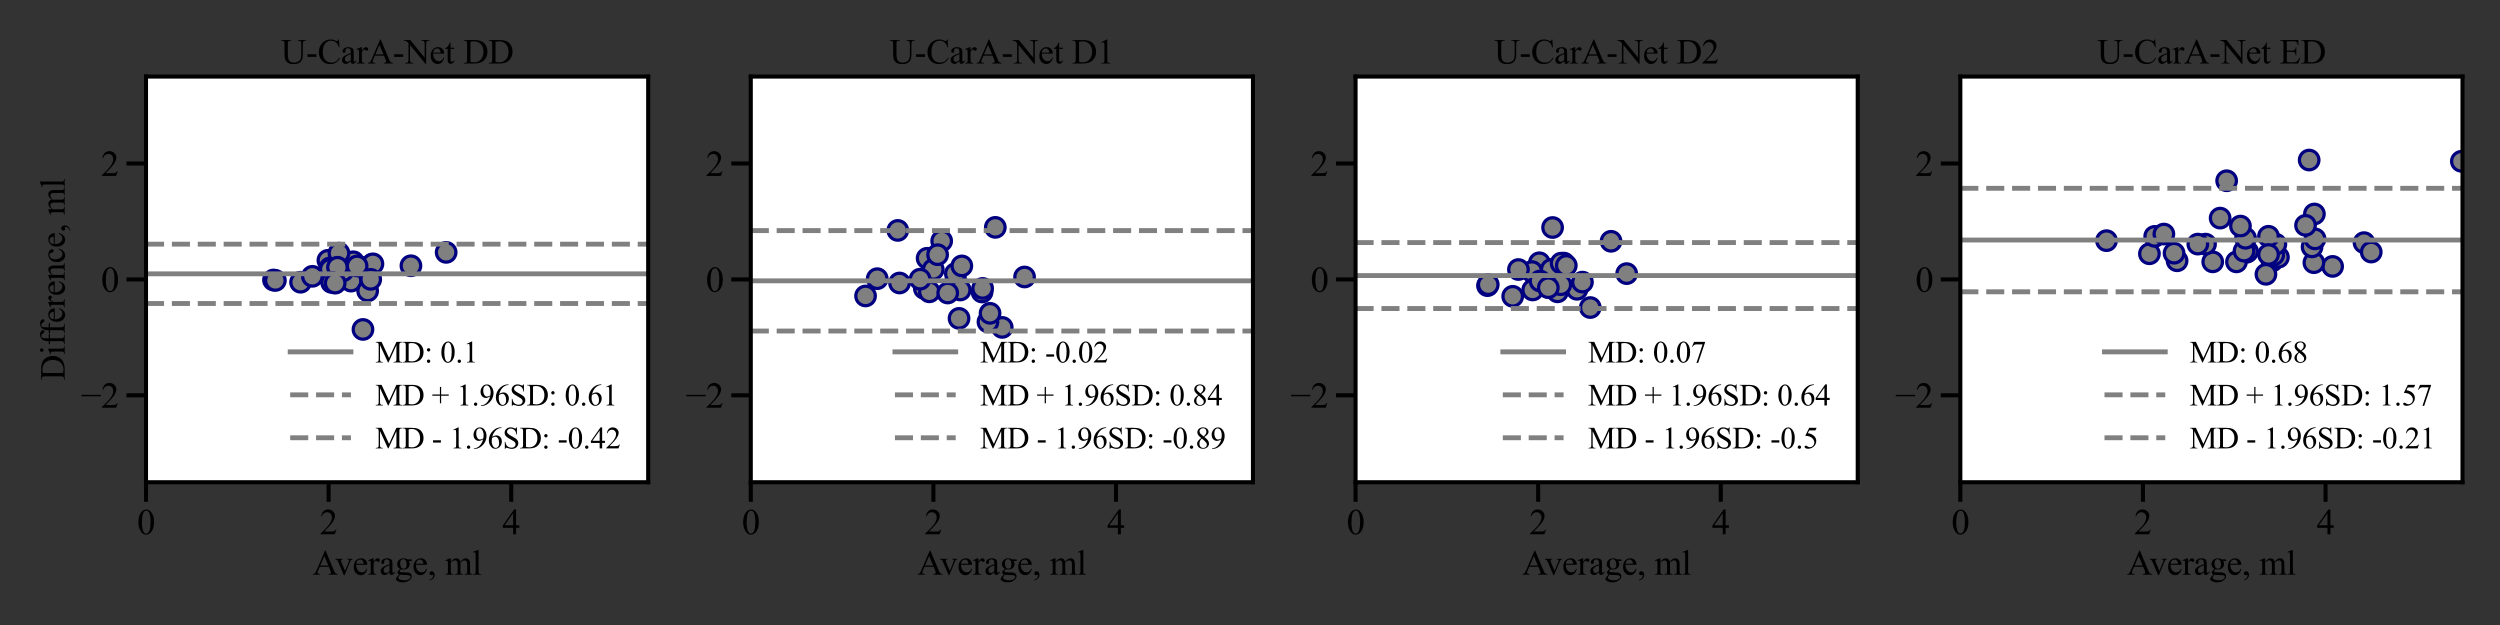 <?xml version="1.0" encoding="utf-8" standalone="no"?>
<!DOCTYPE svg PUBLIC "-//W3C//DTD SVG 1.1//EN"
  "http://www.w3.org/Graphics/SVG/1.1/DTD/svg11.dtd">
<svg xmlns:xlink="http://www.w3.org/1999/xlink" width="1152pt" height="288pt" viewBox="0 0 1152 288" xmlns="http://www.w3.org/2000/svg" version="1.1">
 <rect x="0" y="0" width="1152" height="288" fill="#333333" stroke="none"/>
 <defs>
  <style type="text/css">*{stroke-linejoin: round; stroke-linecap: butt}</style>
 </defs>
 <g id="figure_1">
  <g id="patch_1">
   <path d="M 0 288 
L 1152 288 
L 1152 0 
L 0 0 
L 0 288 
z
" style="fill: none"/>
  </g>
  <g id="axes_1">
   <g id="patch_2">
    <path d="M 67.28 222.22 
L 298.68 222.22 
L 298.68 35.28 
L 67.28 35.28 
z
" style="fill: #ffffff"/>
   </g>
   <g id="PathCollection_1">
    <defs>
     <path id="m5a9ce5f366" d="M 0 4.5 
C 1.193 4.5 2.338 4.026 3.182 3.182 
C 4.026 2.338 4.5 1.193 4.5 0 
C 4.5 -1.193 4.026 -2.338 3.182 -3.182 
C 2.338 -4.026 1.193 -4.5 0 -4.5 
C -1.193 -4.5 -2.338 -4.026 -3.182 -3.182 
C -4.026 -2.338 -4.5 -1.193 -4.5 0 
C -4.5 1.193 -4.026 2.338 -3.182 3.182 
C -2.338 4.026 -1.193 4.5 0 4.5 
z
" style="stroke: #000080; stroke-width: 1.5"/>
    </defs>
    <g clip-path="url(#p5845f25e58)">
     <use xlink:href="#m5a9ce5f366" x="151.101" y="119.961" style="fill: #808080; stroke: #000080; stroke-width: 1.5"/>
     <use xlink:href="#m5a9ce5f366" x="152.043" y="123.473" style="fill: #808080; stroke: #000080; stroke-width: 1.5"/>
     <use xlink:href="#m5a9ce5f366" x="160.624" y="127.833" style="fill: #808080; stroke: #000080; stroke-width: 1.5"/>
     <use xlink:href="#m5a9ce5f366" x="138.502" y="130.05" style="fill: #808080; stroke: #000080; stroke-width: 1.5"/>
     <use xlink:href="#m5a9ce5f366" x="152.186" y="124.105" style="fill: #808080; stroke: #000080; stroke-width: 1.5"/>
     <use xlink:href="#m5a9ce5f366" x="162.795" y="120.623" style="fill: #808080; stroke: #000080; stroke-width: 1.5"/>
     <use xlink:href="#m5a9ce5f366" x="165.195" y="122.757" style="fill: #808080; stroke: #000080; stroke-width: 1.5"/>
     <use xlink:href="#m5a9ce5f366" x="171.446" y="121.815" style="fill: #808080; stroke: #000080; stroke-width: 1.5"/>
     <use xlink:href="#m5a9ce5f366" x="156.193" y="116.645" style="fill: #808080; stroke: #000080; stroke-width: 1.5"/>
     <use xlink:href="#m5a9ce5f366" x="161.768" y="129.54" style="fill: #808080; stroke: #000080; stroke-width: 1.5"/>
     <use xlink:href="#m5a9ce5f366" x="158.016" y="124.826" style="fill: #808080; stroke: #000080; stroke-width: 1.5"/>
     <use xlink:href="#m5a9ce5f366" x="169.41" y="134.062" style="fill: #808080; stroke: #000080; stroke-width: 1.5"/>
     <use xlink:href="#m5a9ce5f366" x="155.517" y="123.144" style="fill: #808080; stroke: #000080; stroke-width: 1.5"/>
     <use xlink:href="#m5a9ce5f366" x="126.027" y="129.025" style="fill: #808080; stroke: #000080; stroke-width: 1.5"/>
     <use xlink:href="#m5a9ce5f366" x="126.896" y="129.226" style="fill: #808080; stroke: #000080; stroke-width: 1.5"/>
     <use xlink:href="#m5a9ce5f366" x="143.942" y="127.323" style="fill: #808080; stroke: #000080; stroke-width: 1.5"/>
     <use xlink:href="#m5a9ce5f366" x="205.587" y="116.287" style="fill: #808080; stroke: #000080; stroke-width: 1.5"/>
     <use xlink:href="#m5a9ce5f366" x="171.847" y="121.579" style="fill: #808080; stroke: #000080; stroke-width: 1.5"/>
     <use xlink:href="#m5a9ce5f366" x="164.549" y="122.546" style="fill: #808080; stroke: #000080; stroke-width: 1.5"/>
     <use xlink:href="#m5a9ce5f366" x="189.36" y="122.457" style="fill: #808080; stroke: #000080; stroke-width: 1.5"/>
     <use xlink:href="#m5a9ce5f366" x="170.824" y="128.725" style="fill: #808080; stroke: #000080; stroke-width: 1.5"/>
     <use xlink:href="#m5a9ce5f366" x="167.258" y="151.802" style="fill: #808080; stroke: #000080; stroke-width: 1.5"/>
     <use xlink:href="#m5a9ce5f366" x="152.812" y="130.138" style="fill: #808080; stroke: #000080; stroke-width: 1.5"/>
     <use xlink:href="#m5a9ce5f366" x="154.446" y="130.476" style="fill: #808080; stroke: #000080; stroke-width: 1.5"/>
    </g>
   </g>
   <g id="matplotlib.axis_1">
    <g id="xtick_1">
     <g id="line2d_1">
      <defs>
       <path id="mede758fe6b" d="M 0 0 
L 0 9 
" style="stroke: #000000; stroke-width: 1.875"/>
      </defs>
      <g>
       <use xlink:href="#mede758fe6b" x="67.28" y="222.22" style="stroke: #000000; stroke-width: 1.875"/>
      </g>
     </g>
     <g id="text_1">
      <!-- 0 -->
      <g transform="translate(63.155 246.177)scale(0.165 -0.165)">
       <defs>
        <path id="TimesNewRomanPSMT-30" d="M 231 2094 
Q 231 2819 450 3342 
Q 669 3866 1031 4122 
Q 1313 4325 1613 4325 
Q 2100 4325 2488 3828 
Q 2972 3213 2972 2159 
Q 2972 1422 2759 906 
Q 2547 391 2217 158 
Q 1888 -75 1581 -75 
Q 975 -75 572 641 
Q 231 1244 231 2094 
z
M 844 2016 
Q 844 1141 1059 588 
Q 1238 122 1591 122 
Q 1759 122 1940 273 
Q 2122 425 2216 781 
Q 2359 1319 2359 2297 
Q 2359 3022 2209 3506 
Q 2097 3866 1919 4016 
Q 1791 4119 1609 4119 
Q 1397 4119 1231 3928 
Q 1006 3669 925 3112 
Q 844 2556 844 2016 
z
" transform="scale(0.016)"/>
       </defs>
       <use xlink:href="#TimesNewRomanPSMT-30"/>
      </g>
     </g>
    </g>
    <g id="xtick_2">
     <g id="line2d_2">
      <g>
       <use xlink:href="#mede758fe6b" x="151.425" y="222.22" style="stroke: #000000; stroke-width: 1.875"/>
      </g>
     </g>
     <g id="text_2">
      <!-- 2 -->
      <g transform="translate(147.3 246.177)scale(0.165 -0.165)">
       <defs>
        <path id="TimesNewRomanPSMT-32" d="M 2934 816 
L 2638 0 
L 138 0 
L 138 116 
Q 1241 1122 1691 1759 
Q 2141 2397 2141 2925 
Q 2141 3328 1894 3587 
Q 1647 3847 1303 3847 
Q 991 3847 742 3664 
Q 494 3481 375 3128 
L 259 3128 
Q 338 3706 661 4015 
Q 984 4325 1469 4325 
Q 1984 4325 2329 3994 
Q 2675 3663 2675 3213 
Q 2675 2891 2525 2569 
Q 2294 2063 1775 1497 
Q 997 647 803 472 
L 1909 472 
Q 2247 472 2383 497 
Q 2519 522 2628 598 
Q 2738 675 2819 816 
L 2934 816 
z
" transform="scale(0.016)"/>
       </defs>
       <use xlink:href="#TimesNewRomanPSMT-32"/>
      </g>
     </g>
    </g>
    <g id="xtick_3">
     <g id="line2d_3">
      <g>
       <use xlink:href="#mede758fe6b" x="235.571" y="222.22" style="stroke: #000000; stroke-width: 1.875"/>
      </g>
     </g>
     <g id="text_3">
      <!-- 4 -->
      <g transform="translate(231.446 246.177)scale(0.165 -0.165)">
       <defs>
        <path id="TimesNewRomanPSMT-34" d="M 2978 1563 
L 2978 1119 
L 2409 1119 
L 2409 0 
L 1894 0 
L 1894 1119 
L 100 1119 
L 100 1519 
L 2066 4325 
L 2409 4325 
L 2409 1563 
L 2978 1563 
z
M 1894 1563 
L 1894 3666 
L 406 1563 
L 1894 1563 
z
" transform="scale(0.016)"/>
       </defs>
       <use xlink:href="#TimesNewRomanPSMT-34"/>
      </g>
     </g>
    </g>
    <g id="text_4">
     <!-- Average, ml -->
     <g transform="translate(144.03 264.817)scale(0.16 -0.16)">
      <defs>
       <path id="TimesNewRomanPSMT-41" d="M 2928 1419 
L 1288 1419 
L 1000 750 
Q 894 503 894 381 
Q 894 284 986 211 
Q 1078 138 1384 116 
L 1384 0 
L 50 0 
L 50 116 
Q 316 163 394 238 
Q 553 388 747 847 
L 2238 4334 
L 2347 4334 
L 3822 809 
Q 4000 384 4145 257 
Q 4291 131 4550 116 
L 4550 0 
L 2878 0 
L 2878 116 
Q 3131 128 3220 200 
Q 3309 272 3309 375 
Q 3309 513 3184 809 
L 2928 1419 
z
M 2841 1650 
L 2122 3363 
L 1384 1650 
L 2841 1650 
z
" transform="scale(0.016)"/>
       <path id="TimesNewRomanPSMT-76" d="M 53 2863 
L 1400 2863 
L 1400 2747 
L 1313 2747 
Q 1191 2747 1127 2687 
Q 1063 2628 1063 2528 
Q 1063 2419 1128 2269 
L 1794 688 
L 2463 2328 
Q 2534 2503 2534 2594 
Q 2534 2638 2509 2666 
Q 2475 2713 2422 2730 
Q 2369 2747 2206 2747 
L 2206 2863 
L 3141 2863 
L 3141 2747 
Q 2978 2734 2916 2681 
Q 2806 2588 2719 2369 
L 1703 -88 
L 1575 -88 
L 553 2328 
Q 484 2497 421 2570 
Q 359 2644 263 2694 
Q 209 2722 53 2747 
L 53 2863 
z
" transform="scale(0.016)"/>
       <path id="TimesNewRomanPSMT-65" d="M 681 1784 
Q 678 1147 991 784 
Q 1303 422 1725 422 
Q 2006 422 2214 576 
Q 2422 731 2563 1106 
L 2659 1044 
Q 2594 616 2278 264 
Q 1963 -88 1488 -88 
Q 972 -88 605 314 
Q 238 716 238 1394 
Q 238 2128 614 2539 
Q 991 2950 1559 2950 
Q 2041 2950 2350 2633 
Q 2659 2316 2659 1784 
L 681 1784 
z
M 681 1966 
L 2006 1966 
Q 1991 2241 1941 2353 
Q 1863 2528 1708 2628 
Q 1553 2728 1384 2728 
Q 1125 2728 920 2526 
Q 716 2325 681 1966 
z
" transform="scale(0.016)"/>
       <path id="TimesNewRomanPSMT-72" d="M 1038 2947 
L 1038 2303 
Q 1397 2947 1775 2947 
Q 1947 2947 2059 2842 
Q 2172 2738 2172 2600 
Q 2172 2478 2090 2393 
Q 2009 2309 1897 2309 
Q 1788 2309 1652 2417 
Q 1516 2525 1450 2525 
Q 1394 2525 1328 2463 
Q 1188 2334 1038 2041 
L 1038 669 
Q 1038 431 1097 309 
Q 1138 225 1241 169 
Q 1344 113 1538 113 
L 1538 0 
L 72 0 
L 72 113 
Q 291 113 397 181 
Q 475 231 506 341 
Q 522 394 522 644 
L 522 1753 
Q 522 2253 501 2348 
Q 481 2444 426 2487 
Q 372 2531 291 2531 
Q 194 2531 72 2484 
L 41 2597 
L 906 2947 
L 1038 2947 
z
" transform="scale(0.016)"/>
       <path id="TimesNewRomanPSMT-61" d="M 1822 413 
Q 1381 72 1269 19 
Q 1100 -59 909 -59 
Q 613 -59 420 144 
Q 228 347 228 678 
Q 228 888 322 1041 
Q 450 1253 767 1440 
Q 1084 1628 1822 1897 
L 1822 2009 
Q 1822 2438 1686 2597 
Q 1550 2756 1291 2756 
Q 1094 2756 978 2650 
Q 859 2544 859 2406 
L 866 2225 
Q 866 2081 792 2003 
Q 719 1925 600 1925 
Q 484 1925 411 2006 
Q 338 2088 338 2228 
Q 338 2497 613 2722 
Q 888 2947 1384 2947 
Q 1766 2947 2009 2819 
Q 2194 2722 2281 2516 
Q 2338 2381 2338 1966 
L 2338 994 
Q 2338 584 2353 492 
Q 2369 400 2405 369 
Q 2441 338 2488 338 
Q 2538 338 2575 359 
Q 2641 400 2828 588 
L 2828 413 
Q 2478 -56 2159 -56 
Q 2006 -56 1915 50 
Q 1825 156 1822 413 
z
M 1822 616 
L 1822 1706 
Q 1350 1519 1213 1441 
Q 966 1303 859 1153 
Q 753 1003 753 825 
Q 753 600 887 451 
Q 1022 303 1197 303 
Q 1434 303 1822 616 
z
" transform="scale(0.016)"/>
       <path id="TimesNewRomanPSMT-67" d="M 966 1044 
Q 703 1172 562 1401 
Q 422 1631 422 1909 
Q 422 2334 742 2640 
Q 1063 2947 1563 2947 
Q 1972 2947 2272 2747 
L 2878 2747 
Q 3013 2747 3034 2739 
Q 3056 2731 3066 2713 
Q 3084 2684 3084 2613 
Q 3084 2531 3069 2500 
Q 3059 2484 3036 2475 
Q 3013 2466 2878 2466 
L 2506 2466 
Q 2681 2241 2681 1891 
Q 2681 1491 2375 1206 
Q 2069 922 1553 922 
Q 1341 922 1119 984 
Q 981 866 932 777 
Q 884 688 884 625 
Q 884 572 936 522 
Q 988 472 1138 450 
Q 1225 438 1575 428 
Q 2219 413 2409 384 
Q 2700 344 2873 169 
Q 3047 -6 3047 -263 
Q 3047 -616 2716 -925 
Q 2228 -1381 1444 -1381 
Q 841 -1381 425 -1109 
Q 191 -953 191 -784 
Q 191 -709 225 -634 
Q 278 -519 444 -313 
Q 466 -284 763 25 
Q 600 122 533 198 
Q 466 275 466 372 
Q 466 481 555 628 
Q 644 775 966 1044 
z
M 1509 2797 
Q 1278 2797 1122 2612 
Q 966 2428 966 2047 
Q 966 1553 1178 1281 
Q 1341 1075 1591 1075 
Q 1828 1075 1981 1253 
Q 2134 1431 2134 1813 
Q 2134 2309 1919 2591 
Q 1759 2797 1509 2797 
z
M 934 0 
Q 788 -159 713 -296 
Q 638 -434 638 -550 
Q 638 -700 819 -813 
Q 1131 -1006 1722 -1006 
Q 2284 -1006 2551 -807 
Q 2819 -609 2819 -384 
Q 2819 -222 2659 -153 
Q 2497 -84 2016 -72 
Q 1313 -53 934 0 
z
" transform="scale(0.016)"/>
       <path id="TimesNewRomanPSMT-2c" d="M 344 -1066 
L 344 -928 
Q 666 -822 842 -598 
Q 1019 -375 1019 -125 
Q 1019 -66 991 -25 
Q 969 3 947 3 
Q 913 3 797 -59 
Q 741 -88 678 -88 
Q 525 -88 434 3 
Q 344 94 344 253 
Q 344 406 461 515 
Q 578 625 747 625 
Q 953 625 1114 445 
Q 1275 266 1275 -31 
Q 1275 -353 1051 -629 
Q 828 -906 344 -1066 
z
" transform="scale(0.016)"/>
       <path id="TimesNewRomanPSMT-20" transform="scale(0.016)"/>
       <path id="TimesNewRomanPSMT-6d" d="M 1050 2338 
Q 1363 2650 1419 2697 
Q 1559 2816 1721 2881 
Q 1884 2947 2044 2947 
Q 2313 2947 2506 2790 
Q 2700 2634 2766 2338 
Q 3088 2713 3309 2830 
Q 3531 2947 3766 2947 
Q 3994 2947 4170 2830 
Q 4347 2713 4450 2447 
Q 4519 2266 4519 1878 
L 4519 647 
Q 4519 378 4559 278 
Q 4591 209 4675 161 
Q 4759 113 4950 113 
L 4950 0 
L 3538 0 
L 3538 113 
L 3597 113 
Q 3781 113 3884 184 
Q 3956 234 3988 344 
Q 4000 397 4000 647 
L 4000 1878 
Q 4000 2228 3916 2372 
Q 3794 2572 3525 2572 
Q 3359 2572 3192 2489 
Q 3025 2406 2788 2181 
L 2781 2147 
L 2788 2013 
L 2788 647 
Q 2788 353 2820 281 
Q 2853 209 2943 161 
Q 3034 113 3253 113 
L 3253 0 
L 1806 0 
L 1806 113 
Q 2044 113 2133 169 
Q 2222 225 2256 338 
Q 2272 391 2272 647 
L 2272 1878 
Q 2272 2228 2169 2381 
Q 2031 2581 1784 2581 
Q 1616 2581 1450 2491 
Q 1191 2353 1050 2181 
L 1050 647 
Q 1050 366 1089 281 
Q 1128 197 1204 155 
Q 1281 113 1516 113 
L 1516 0 
L 100 0 
L 100 113 
Q 297 113 375 155 
Q 453 197 493 289 
Q 534 381 534 647 
L 534 1741 
Q 534 2213 506 2350 
Q 484 2453 437 2492 
Q 391 2531 309 2531 
Q 222 2531 100 2484 
L 53 2597 
L 916 2947 
L 1050 2947 
L 1050 2338 
z
" transform="scale(0.016)"/>
       <path id="TimesNewRomanPSMT-6c" d="M 1184 4444 
L 1184 647 
Q 1184 378 1223 290 
Q 1263 203 1344 158 
Q 1425 113 1647 113 
L 1647 0 
L 244 0 
L 244 113 
Q 441 113 512 153 
Q 584 194 625 287 
Q 666 381 666 647 
L 666 3247 
Q 666 3731 644 3842 
Q 622 3953 573 3993 
Q 525 4034 450 4034 
Q 369 4034 244 3984 
L 191 4094 
L 1044 4444 
L 1184 4444 
z
" transform="scale(0.016)"/>
      </defs>
      <use xlink:href="#TimesNewRomanPSMT-41"/>
      <use xlink:href="#TimesNewRomanPSMT-76" x="64.842"/>
      <use xlink:href="#TimesNewRomanPSMT-65" x="114.842"/>
      <use xlink:href="#TimesNewRomanPSMT-72" x="159.227"/>
      <use xlink:href="#TimesNewRomanPSMT-61" x="192.527"/>
      <use xlink:href="#TimesNewRomanPSMT-67" x="236.912"/>
      <use xlink:href="#TimesNewRomanPSMT-65" x="286.912"/>
      <use xlink:href="#TimesNewRomanPSMT-2c" x="331.297"/>
      <use xlink:href="#TimesNewRomanPSMT-20" x="356.297"/>
      <use xlink:href="#TimesNewRomanPSMT-6d" x="381.297"/>
      <use xlink:href="#TimesNewRomanPSMT-6c" x="459.08"/>
     </g>
    </g>
   </g>
   <g id="matplotlib.axis_2">
    <g id="ytick_1">
     <g id="line2d_4">
      <defs>
       <path id="m2e14ffec92" d="M 0 0 
L -9 0 
" style="stroke: #000000; stroke-width: 1.875"/>
      </defs>
      <g>
       <use xlink:href="#m2e14ffec92" x="67.28" y="182.161" style="stroke: #000000; stroke-width: 1.875"/>
      </g>
     </g>
     <g id="text_5">
      <!-- −2 -->
      <g transform="translate(37.226 187.89)scale(0.165 -0.165)">
       <defs>
        <path id="TimesNewRomanPSMT-2212" d="M 3484 2000 
L 116 2000 
L 116 2256 
L 3484 2256 
L 3484 2000 
z
" transform="scale(0.016)"/>
       </defs>
       <use xlink:href="#TimesNewRomanPSMT-2212"/>
       <use xlink:href="#TimesNewRomanPSMT-32" x="56.396"/>
      </g>
     </g>
    </g>
    <g id="ytick_2">
     <g id="line2d_5">
      <g>
       <use xlink:href="#m2e14ffec92" x="67.28" y="128.75" style="stroke: #000000; stroke-width: 1.875"/>
      </g>
     </g>
     <g id="text_6">
      <!-- 0 -->
      <g transform="translate(46.53 134.479)scale(0.165 -0.165)">
       <use xlink:href="#TimesNewRomanPSMT-30"/>
      </g>
     </g>
    </g>
    <g id="ytick_3">
     <g id="line2d_6">
      <g>
       <use xlink:href="#m2e14ffec92" x="67.28" y="75.339" style="stroke: #000000; stroke-width: 1.875"/>
      </g>
     </g>
     <g id="text_7">
      <!-- 2 -->
      <g transform="translate(46.53 81.067)scale(0.165 -0.165)">
       <use xlink:href="#TimesNewRomanPSMT-32"/>
      </g>
     </g>
    </g>
    <g id="text_8">
     <!-- Difference, ml -->
     <g transform="translate(29.803 175.251)rotate(-90)scale(0.16 -0.16)">
      <defs>
       <path id="TimesNewRomanPSMT-44" d="M 109 0 
L 109 116 
L 269 116 
Q 538 116 650 288 
Q 719 391 719 750 
L 719 3488 
Q 719 3884 631 3984 
Q 509 4122 269 4122 
L 109 4122 
L 109 4238 
L 1834 4238 
Q 2784 4238 3279 4022 
Q 3775 3806 4076 3303 
Q 4378 2800 4378 2141 
Q 4378 1256 3841 663 
Q 3238 0 2003 0 
L 109 0 
z
M 1319 306 
Q 1716 219 1984 219 
Q 2709 219 3187 728 
Q 3666 1238 3666 2109 
Q 3666 2988 3187 3494 
Q 2709 4000 1959 4000 
Q 1678 4000 1319 3909 
L 1319 306 
z
" transform="scale(0.016)"/>
       <path id="TimesNewRomanPSMT-69" d="M 928 4444 
Q 1059 4444 1151 4351 
Q 1244 4259 1244 4128 
Q 1244 3997 1151 3903 
Q 1059 3809 928 3809 
Q 797 3809 703 3903 
Q 609 3997 609 4128 
Q 609 4259 701 4351 
Q 794 4444 928 4444 
z
M 1188 2947 
L 1188 647 
Q 1188 378 1227 289 
Q 1266 200 1342 156 
Q 1419 113 1622 113 
L 1622 0 
L 231 0 
L 231 113 
Q 441 113 512 153 
Q 584 194 626 287 
Q 669 381 669 647 
L 669 1750 
Q 669 2216 641 2353 
Q 619 2453 572 2492 
Q 525 2531 444 2531 
Q 356 2531 231 2484 
L 188 2597 
L 1050 2947 
L 1188 2947 
z
" transform="scale(0.016)"/>
       <path id="TimesNewRomanPSMT-66" d="M 1319 2638 
L 1319 756 
Q 1319 356 1406 250 
Q 1522 113 1716 113 
L 1975 113 
L 1975 0 
L 266 0 
L 266 113 
L 394 113 
Q 519 113 622 175 
Q 725 238 764 344 
Q 803 450 803 756 
L 803 2638 
L 247 2638 
L 247 2863 
L 803 2863 
L 803 3050 
Q 803 3478 940 3775 
Q 1078 4072 1361 4255 
Q 1644 4438 1997 4438 
Q 2325 4438 2600 4225 
Q 2781 4084 2781 3909 
Q 2781 3816 2700 3733 
Q 2619 3650 2525 3650 
Q 2453 3650 2373 3701 
Q 2294 3753 2178 3923 
Q 2063 4094 1966 4153 
Q 1869 4213 1750 4213 
Q 1606 4213 1506 4136 
Q 1406 4059 1362 3898 
Q 1319 3738 1319 3069 
L 1319 2863 
L 2056 2863 
L 2056 2638 
L 1319 2638 
z
" transform="scale(0.016)"/>
       <path id="TimesNewRomanPSMT-6e" d="M 1034 2341 
Q 1538 2947 1994 2947 
Q 2228 2947 2397 2830 
Q 2566 2713 2666 2444 
Q 2734 2256 2734 1869 
L 2734 647 
Q 2734 375 2778 278 
Q 2813 200 2889 156 
Q 2966 113 3172 113 
L 3172 0 
L 1756 0 
L 1756 113 
L 1816 113 
Q 2016 113 2095 173 
Q 2175 234 2206 353 
Q 2219 400 2219 647 
L 2219 1819 
Q 2219 2209 2117 2386 
Q 2016 2563 1775 2563 
Q 1403 2563 1034 2156 
L 1034 647 
Q 1034 356 1069 288 
Q 1113 197 1189 155 
Q 1266 113 1500 113 
L 1500 0 
L 84 0 
L 84 113 
L 147 113 
Q 366 113 442 223 
Q 519 334 519 647 
L 519 1709 
Q 519 2225 495 2337 
Q 472 2450 423 2490 
Q 375 2531 294 2531 
Q 206 2531 84 2484 
L 38 2597 
L 900 2947 
L 1034 2947 
L 1034 2341 
z
" transform="scale(0.016)"/>
       <path id="TimesNewRomanPSMT-63" d="M 2631 1088 
Q 2516 522 2178 217 
Q 1841 -88 1431 -88 
Q 944 -88 581 321 
Q 219 731 219 1428 
Q 219 2103 620 2525 
Q 1022 2947 1584 2947 
Q 2006 2947 2278 2723 
Q 2550 2500 2550 2259 
Q 2550 2141 2473 2067 
Q 2397 1994 2259 1994 
Q 2075 1994 1981 2113 
Q 1928 2178 1911 2362 
Q 1894 2547 1784 2644 
Q 1675 2738 1481 2738 
Q 1169 2738 978 2506 
Q 725 2200 725 1697 
Q 725 1184 976 792 
Q 1228 400 1656 400 
Q 1963 400 2206 609 
Q 2378 753 2541 1131 
L 2631 1088 
z
" transform="scale(0.016)"/>
      </defs>
      <use xlink:href="#TimesNewRomanPSMT-44"/>
      <use xlink:href="#TimesNewRomanPSMT-69" x="72.217"/>
      <use xlink:href="#TimesNewRomanPSMT-66" x="100"/>
      <use xlink:href="#TimesNewRomanPSMT-66" x="131.551"/>
      <use xlink:href="#TimesNewRomanPSMT-65" x="164.852"/>
      <use xlink:href="#TimesNewRomanPSMT-72" x="209.236"/>
      <use xlink:href="#TimesNewRomanPSMT-65" x="242.537"/>
      <use xlink:href="#TimesNewRomanPSMT-6e" x="286.922"/>
      <use xlink:href="#TimesNewRomanPSMT-63" x="336.922"/>
      <use xlink:href="#TimesNewRomanPSMT-65" x="381.307"/>
      <use xlink:href="#TimesNewRomanPSMT-2c" x="425.691"/>
      <use xlink:href="#TimesNewRomanPSMT-20" x="450.691"/>
      <use xlink:href="#TimesNewRomanPSMT-6d" x="475.691"/>
      <use xlink:href="#TimesNewRomanPSMT-6c" x="553.475"/>
     </g>
    </g>
   </g>
   <g id="line2d_7">
    <path d="M 67.28 126.184 
L 298.68 126.184 
" clip-path="url(#p5845f25e58)" style="fill: none; stroke: #808080; stroke-width: 2.25; stroke-linecap: square"/>
   </g>
   <g id="line2d_8">
    <path d="M 67.28 112.517 
L 298.68 112.517 
" clip-path="url(#p5845f25e58)" style="fill: none; stroke-dasharray: 8.325,3.6; stroke-dashoffset: 0; stroke: #808080; stroke-width: 2.25"/>
   </g>
   <g id="line2d_9">
    <path d="M 67.28 139.851 
L 298.68 139.851 
" clip-path="url(#p5845f25e58)" style="fill: none; stroke-dasharray: 8.325,3.6; stroke-dashoffset: 0; stroke: #808080; stroke-width: 2.25"/>
   </g>
   <g id="patch_3">
    <path d="M 67.28 222.22 
L 67.28 35.28 
" style="fill: none; stroke: #000000; stroke-width: 1.875; stroke-linejoin: miter; stroke-linecap: square"/>
   </g>
   <g id="patch_4">
    <path d="M 298.68 222.22 
L 298.68 35.28 
" style="fill: none; stroke: #000000; stroke-width: 1.875; stroke-linejoin: miter; stroke-linecap: square"/>
   </g>
   <g id="patch_5">
    <path d="M 67.28 222.22 
L 298.68 222.22 
" style="fill: none; stroke: #000000; stroke-width: 1.875; stroke-linejoin: miter; stroke-linecap: square"/>
   </g>
   <g id="patch_6">
    <path d="M 67.28 35.28 
L 298.68 35.28 
" style="fill: none; stroke: #000000; stroke-width: 1.875; stroke-linejoin: miter; stroke-linecap: square"/>
   </g>
   <g id="text_9">
    <!-- U-CarA-Net DD -->
    <g transform="translate(129.44 29.28)scale(0.16 -0.16)">
     <defs>
      <path id="TimesNewRomanPSMT-55" d="M 3053 4122 
L 3053 4238 
L 4553 4238 
L 4553 4122 
L 4394 4122 
Q 4144 4122 4009 3913 
Q 3944 3816 3944 3463 
L 3944 1744 
Q 3944 1106 3817 754 
Q 3691 403 3320 151 
Q 2950 -100 2313 -100 
Q 1619 -100 1259 140 
Q 900 381 750 788 
Q 650 1066 650 1831 
L 650 3488 
Q 650 3878 542 4000 
Q 434 4122 194 4122 
L 34 4122 
L 34 4238 
L 1866 4238 
L 1866 4122 
L 1703 4122 
Q 1441 4122 1328 3956 
Q 1250 3844 1250 3488 
L 1250 1641 
Q 1250 1394 1295 1075 
Q 1341 756 1459 578 
Q 1578 400 1801 284 
Q 2025 169 2350 169 
Q 2766 169 3094 350 
Q 3422 531 3542 814 
Q 3663 1097 3663 1772 
L 3663 3488 
Q 3663 3884 3575 3984 
Q 3453 4122 3213 4122 
L 3053 4122 
z
" transform="scale(0.016)"/>
      <path id="TimesNewRomanPSMT-2d" d="M 259 1672 
L 1875 1672 
L 1875 1200 
L 259 1200 
L 259 1672 
z
" transform="scale(0.016)"/>
      <path id="TimesNewRomanPSMT-43" d="M 3853 4334 
L 3950 2894 
L 3853 2894 
Q 3659 3541 3300 3825 
Q 2941 4109 2438 4109 
Q 2016 4109 1675 3895 
Q 1334 3681 1139 3212 
Q 944 2744 944 2047 
Q 944 1472 1128 1050 
Q 1313 628 1683 403 
Q 2053 178 2528 178 
Q 2941 178 3256 354 
Q 3572 531 3950 1056 
L 4047 994 
Q 3728 428 3303 165 
Q 2878 -97 2294 -97 
Q 1241 -97 663 684 
Q 231 1266 231 2053 
Q 231 2688 515 3219 
Q 800 3750 1298 4042 
Q 1797 4334 2388 4334 
Q 2847 4334 3294 4109 
Q 3425 4041 3481 4041 
Q 3566 4041 3628 4100 
Q 3709 4184 3744 4334 
L 3853 4334 
z
" transform="scale(0.016)"/>
      <path id="TimesNewRomanPSMT-4e" d="M -84 4238 
L 1066 4238 
L 3656 1059 
L 3656 3503 
Q 3656 3894 3569 3991 
Q 3453 4122 3203 4122 
L 3056 4122 
L 3056 4238 
L 4531 4238 
L 4531 4122 
L 4381 4122 
Q 4113 4122 4000 3959 
Q 3931 3859 3931 3503 
L 3931 -69 
L 3819 -69 
L 1025 3344 
L 1025 734 
Q 1025 344 1109 247 
Q 1228 116 1475 116 
L 1625 116 
L 1625 0 
L 150 0 
L 150 116 
L 297 116 
Q 569 116 681 278 
Q 750 378 750 734 
L 750 3681 
Q 566 3897 470 3965 
Q 375 4034 191 4094 
Q 100 4122 -84 4122 
L -84 4238 
z
" transform="scale(0.016)"/>
      <path id="TimesNewRomanPSMT-74" d="M 1031 3803 
L 1031 2863 
L 1700 2863 
L 1700 2644 
L 1031 2644 
L 1031 788 
Q 1031 509 1111 412 
Q 1191 316 1316 316 
Q 1419 316 1516 380 
Q 1613 444 1666 569 
L 1788 569 
Q 1678 263 1478 108 
Q 1278 -47 1066 -47 
Q 922 -47 784 33 
Q 647 113 581 261 
Q 516 409 516 719 
L 516 2644 
L 63 2644 
L 63 2747 
Q 234 2816 414 2980 
Q 594 3144 734 3369 
Q 806 3488 934 3803 
L 1031 3803 
z
" transform="scale(0.016)"/>
     </defs>
     <use xlink:href="#TimesNewRomanPSMT-55"/>
     <use xlink:href="#TimesNewRomanPSMT-2d" x="72.217"/>
     <use xlink:href="#TimesNewRomanPSMT-43" x="105.518"/>
     <use xlink:href="#TimesNewRomanPSMT-61" x="172.217"/>
     <use xlink:href="#TimesNewRomanPSMT-72" x="216.602"/>
     <use xlink:href="#TimesNewRomanPSMT-41" x="249.902"/>
     <use xlink:href="#TimesNewRomanPSMT-2d" x="322.119"/>
     <use xlink:href="#TimesNewRomanPSMT-4e" x="355.42"/>
     <use xlink:href="#TimesNewRomanPSMT-65" x="427.637"/>
     <use xlink:href="#TimesNewRomanPSMT-74" x="472.021"/>
     <use xlink:href="#TimesNewRomanPSMT-20" x="499.805"/>
     <use xlink:href="#TimesNewRomanPSMT-44" x="524.805"/>
     <use xlink:href="#TimesNewRomanPSMT-44" x="597.021"/>
    </g>
   </g>
   <g id="legend_1">
    <g id="patch_7">
     <path d="M 130.912 215.22 
L 288.88 215.22 
Q 291.68 215.22 291.68 212.42 
L 291.68 154.436 
Q 291.68 151.636 288.88 151.636 
L 130.912 151.636 
Q 128.112 151.636 128.112 154.436 
L 128.112 212.42 
Q 128.112 215.22 130.912 215.22 
L 130.912 215.22 
z
" style="fill: none; opacity: 0"/>
    </g>
    <g id="line2d_10">
     <path d="M 133.712 162.136 
L 147.712 162.136 
L 161.712 162.136 
" style="fill: none; stroke: #808080; stroke-width: 2.25; stroke-linecap: square"/>
    </g>
    <g id="text_10">
     <!-- MD: 0.1 -->
     <g transform="translate(172.912 167.036)scale(0.14 -0.14)">
      <defs>
       <path id="TimesNewRomanPSMT-4d" d="M 2619 0 
L 981 3566 
L 981 734 
Q 981 344 1066 247 
Q 1181 116 1431 116 
L 1581 116 
L 1581 0 
L 106 0 
L 106 116 
L 256 116 
Q 525 116 638 278 
Q 706 378 706 734 
L 706 3503 
Q 706 3784 644 3909 
Q 600 4000 483 4061 
Q 366 4122 106 4122 
L 106 4238 
L 1306 4238 
L 2844 922 
L 4356 4238 
L 5556 4238 
L 5556 4122 
L 5409 4122 
Q 5138 4122 5025 3959 
Q 4956 3859 4956 3503 
L 4956 734 
Q 4956 344 5044 247 
Q 5159 116 5409 116 
L 5556 116 
L 5556 0 
L 3756 0 
L 3756 116 
L 3906 116 
Q 4178 116 4288 278 
Q 4356 378 4356 734 
L 4356 3566 
L 2722 0 
L 2619 0 
z
" transform="scale(0.016)"/>
       <path id="TimesNewRomanPSMT-3a" d="M 903 2950 
Q 1047 2950 1148 2848 
Q 1250 2747 1250 2603 
Q 1250 2459 1148 2357 
Q 1047 2256 903 2256 
Q 759 2256 657 2357 
Q 556 2459 556 2603 
Q 556 2747 657 2848 
Q 759 2950 903 2950 
z
M 897 609 
Q 1044 609 1145 506 
Q 1247 403 1247 259 
Q 1247 116 1144 14 
Q 1041 -88 897 -88 
Q 753 -88 651 14 
Q 550 116 550 259 
Q 550 403 651 506 
Q 753 609 897 609 
z
" transform="scale(0.016)"/>
       <path id="TimesNewRomanPSMT-2e" d="M 800 606 
Q 947 606 1047 504 
Q 1147 403 1147 259 
Q 1147 116 1045 14 
Q 944 -88 800 -88 
Q 656 -88 554 14 
Q 453 116 453 259 
Q 453 406 554 506 
Q 656 606 800 606 
z
" transform="scale(0.016)"/>
       <path id="TimesNewRomanPSMT-31" d="M 750 3822 
L 1781 4325 
L 1884 4325 
L 1884 747 
Q 1884 391 1914 303 
Q 1944 216 2037 169 
Q 2131 122 2419 116 
L 2419 0 
L 825 0 
L 825 116 
Q 1125 122 1212 167 
Q 1300 213 1334 289 
Q 1369 366 1369 747 
L 1369 3034 
Q 1369 3497 1338 3628 
Q 1316 3728 1258 3775 
Q 1200 3822 1119 3822 
Q 1003 3822 797 3725 
L 750 3822 
z
" transform="scale(0.016)"/>
      </defs>
      <use xlink:href="#TimesNewRomanPSMT-4d"/>
      <use xlink:href="#TimesNewRomanPSMT-44" x="88.916"/>
      <use xlink:href="#TimesNewRomanPSMT-3a" x="161.133"/>
      <use xlink:href="#TimesNewRomanPSMT-20" x="188.916"/>
      <use xlink:href="#TimesNewRomanPSMT-30" x="213.916"/>
      <use xlink:href="#TimesNewRomanPSMT-2e" x="263.916"/>
      <use xlink:href="#TimesNewRomanPSMT-31" x="288.916"/>
     </g>
    </g>
    <g id="line2d_11">
     <path d="M 133.712 181.931 
L 147.712 181.931 
L 161.712 181.931 
" style="fill: none; stroke-dasharray: 8.325,3.6; stroke-dashoffset: 0; stroke: #808080; stroke-width: 2.25"/>
    </g>
    <g id="text_11">
     <!-- MD + 1.96SD: 0.61 -->
     <g transform="translate(172.912 186.831)scale(0.14 -0.14)">
      <defs>
       <path id="TimesNewRomanPSMT-2b" d="M 1672 441 
L 1672 2000 
L 116 2000 
L 116 2256 
L 1672 2256 
L 1672 3809 
L 1922 3809 
L 1922 2256 
L 3484 2256 
L 3484 2000 
L 1922 2000 
L 1922 441 
L 1672 441 
z
" transform="scale(0.016)"/>
       <path id="TimesNewRomanPSMT-39" d="M 338 -88 
L 338 28 
Q 744 34 1094 217 
Q 1444 400 1770 856 
Q 2097 1313 2225 1859 
Q 1734 1544 1338 1544 
Q 891 1544 572 1889 
Q 253 2234 253 2806 
Q 253 3363 572 3797 
Q 956 4325 1575 4325 
Q 2097 4325 2469 3894 
Q 2925 3359 2925 2575 
Q 2925 1869 2578 1258 
Q 2231 647 1613 244 
Q 1109 -88 516 -88 
L 338 -88 
z
M 2275 2091 
Q 2331 2497 2331 2741 
Q 2331 3044 2228 3395 
Q 2125 3747 1936 3934 
Q 1747 4122 1506 4122 
Q 1228 4122 1018 3872 
Q 809 3622 809 3128 
Q 809 2469 1088 2097 
Q 1291 1828 1588 1828 
Q 1731 1828 1928 1897 
Q 2125 1966 2275 2091 
z
" transform="scale(0.016)"/>
       <path id="TimesNewRomanPSMT-36" d="M 2869 4325 
L 2869 4209 
Q 2456 4169 2195 4045 
Q 1934 3922 1679 3669 
Q 1425 3416 1258 3105 
Q 1091 2794 978 2366 
Q 1428 2675 1881 2675 
Q 2316 2675 2634 2325 
Q 2953 1975 2953 1425 
Q 2953 894 2631 456 
Q 2244 -75 1606 -75 
Q 1172 -75 869 213 
Q 275 772 275 1663 
Q 275 2231 503 2743 
Q 731 3256 1154 3653 
Q 1578 4050 1965 4187 
Q 2353 4325 2688 4325 
L 2869 4325 
z
M 925 2138 
Q 869 1716 869 1456 
Q 869 1156 980 804 
Q 1091 453 1309 247 
Q 1469 100 1697 100 
Q 1969 100 2183 356 
Q 2397 613 2397 1088 
Q 2397 1622 2184 2012 
Q 1972 2403 1581 2403 
Q 1463 2403 1327 2353 
Q 1191 2303 925 2138 
z
" transform="scale(0.016)"/>
       <path id="TimesNewRomanPSMT-53" d="M 2934 4334 
L 2934 2869 
L 2819 2869 
Q 2763 3291 2617 3541 
Q 2472 3791 2203 3937 
Q 1934 4084 1647 4084 
Q 1322 4084 1109 3886 
Q 897 3688 897 3434 
Q 897 3241 1031 3081 
Q 1225 2847 1953 2456 
Q 2547 2138 2764 1967 
Q 2981 1797 3098 1565 
Q 3216 1334 3216 1081 
Q 3216 600 2842 251 
Q 2469 -97 1881 -97 
Q 1697 -97 1534 -69 
Q 1438 -53 1133 45 
Q 828 144 747 144 
Q 669 144 623 97 
Q 578 50 556 -97 
L 441 -97 
L 441 1356 
L 556 1356 
Q 638 900 775 673 
Q 913 447 1195 297 
Q 1478 147 1816 147 
Q 2206 147 2432 353 
Q 2659 559 2659 841 
Q 2659 997 2573 1156 
Q 2488 1316 2306 1453 
Q 2184 1547 1640 1851 
Q 1097 2156 867 2337 
Q 638 2519 519 2737 
Q 400 2956 400 3219 
Q 400 3675 750 4004 
Q 1100 4334 1641 4334 
Q 1978 4334 2356 4169 
Q 2531 4091 2603 4091 
Q 2684 4091 2736 4139 
Q 2788 4188 2819 4334 
L 2934 4334 
z
" transform="scale(0.016)"/>
      </defs>
      <use xlink:href="#TimesNewRomanPSMT-4d"/>
      <use xlink:href="#TimesNewRomanPSMT-44" x="88.916"/>
      <use xlink:href="#TimesNewRomanPSMT-20" x="161.133"/>
      <use xlink:href="#TimesNewRomanPSMT-2b" x="186.133"/>
      <use xlink:href="#TimesNewRomanPSMT-20" x="242.529"/>
      <use xlink:href="#TimesNewRomanPSMT-31" x="267.529"/>
      <use xlink:href="#TimesNewRomanPSMT-2e" x="317.529"/>
      <use xlink:href="#TimesNewRomanPSMT-39" x="342.529"/>
      <use xlink:href="#TimesNewRomanPSMT-36" x="392.529"/>
      <use xlink:href="#TimesNewRomanPSMT-53" x="442.529"/>
      <use xlink:href="#TimesNewRomanPSMT-44" x="498.145"/>
      <use xlink:href="#TimesNewRomanPSMT-3a" x="570.361"/>
      <use xlink:href="#TimesNewRomanPSMT-20" x="598.145"/>
      <use xlink:href="#TimesNewRomanPSMT-30" x="623.145"/>
      <use xlink:href="#TimesNewRomanPSMT-2e" x="673.145"/>
      <use xlink:href="#TimesNewRomanPSMT-36" x="698.145"/>
      <use xlink:href="#TimesNewRomanPSMT-31" x="748.145"/>
     </g>
    </g>
    <g id="line2d_12">
     <path d="M 133.712 201.725 
L 147.712 201.725 
L 161.712 201.725 
" style="fill: none; stroke-dasharray: 8.325,3.6; stroke-dashoffset: 0; stroke: #808080; stroke-width: 2.25"/>
    </g>
    <g id="text_12">
     <!-- MD - 1.96SD: -0.42 -->
     <g transform="translate(172.912 206.625)scale(0.14 -0.14)">
      <use xlink:href="#TimesNewRomanPSMT-4d"/>
      <use xlink:href="#TimesNewRomanPSMT-44" x="88.916"/>
      <use xlink:href="#TimesNewRomanPSMT-20" x="161.133"/>
      <use xlink:href="#TimesNewRomanPSMT-2d" x="186.133"/>
      <use xlink:href="#TimesNewRomanPSMT-20" x="219.434"/>
      <use xlink:href="#TimesNewRomanPSMT-31" x="244.434"/>
      <use xlink:href="#TimesNewRomanPSMT-2e" x="294.434"/>
      <use xlink:href="#TimesNewRomanPSMT-39" x="319.434"/>
      <use xlink:href="#TimesNewRomanPSMT-36" x="369.434"/>
      <use xlink:href="#TimesNewRomanPSMT-53" x="419.434"/>
      <use xlink:href="#TimesNewRomanPSMT-44" x="475.049"/>
      <use xlink:href="#TimesNewRomanPSMT-3a" x="547.266"/>
      <use xlink:href="#TimesNewRomanPSMT-20" x="575.049"/>
      <use xlink:href="#TimesNewRomanPSMT-2d" x="600.049"/>
      <use xlink:href="#TimesNewRomanPSMT-30" x="633.35"/>
      <use xlink:href="#TimesNewRomanPSMT-2e" x="683.35"/>
      <use xlink:href="#TimesNewRomanPSMT-34" x="708.35"/>
      <use xlink:href="#TimesNewRomanPSMT-32" x="758.35"/>
     </g>
    </g>
   </g>
  </g>
  <g id="axes_2">
   <g id="patch_8">
    <path d="M 345.96 222.22 
L 577.36 222.22 
L 577.36 35.28 
L 345.96 35.28 
z
" style="fill: #ffffff"/>
   </g>
   <g id="PathCollection_2">
    <g clip-path="url(#p39ddc6b75b)">
     <use xlink:href="#m5a9ce5f366" x="413.705" y="106.174" style="fill: #808080; stroke: #000080; stroke-width: 1.5"/>
     <use xlink:href="#m5a9ce5f366" x="427.212" y="119.014" style="fill: #808080; stroke: #000080; stroke-width: 1.5"/>
     <use xlink:href="#m5a9ce5f366" x="440.444" y="129.28" style="fill: #808080; stroke: #000080; stroke-width: 1.5"/>
     <use xlink:href="#m5a9ce5f366" x="414.509" y="130.403" style="fill: #808080; stroke: #000080; stroke-width: 1.5"/>
     <use xlink:href="#m5a9ce5f366" x="425.937" y="132.924" style="fill: #808080; stroke: #000080; stroke-width: 1.5"/>
     <use xlink:href="#m5a9ce5f366" x="433.93" y="111.044" style="fill: #808080; stroke: #000080; stroke-width: 1.5"/>
     <use xlink:href="#m5a9ce5f366" x="440.235" y="126.082" style="fill: #808080; stroke: #000080; stroke-width: 1.5"/>
     <use xlink:href="#m5a9ce5f366" x="452.536" y="134.557" style="fill: #808080; stroke: #000080; stroke-width: 1.5"/>
     <use xlink:href="#m5a9ce5f366" x="461.828" y="150.865" style="fill: #808080; stroke: #000080; stroke-width: 1.5"/>
     <use xlink:href="#m5a9ce5f366" x="455.256" y="148.339" style="fill: #808080; stroke: #000080; stroke-width: 1.5"/>
     <use xlink:href="#m5a9ce5f366" x="430.047" y="124.164" style="fill: #808080; stroke: #000080; stroke-width: 1.5"/>
     <use xlink:href="#m5a9ce5f366" x="456.214" y="144.376" style="fill: #808080; stroke: #000080; stroke-width: 1.5"/>
     <use xlink:href="#m5a9ce5f366" x="442.464" y="133.64" style="fill: #808080; stroke: #000080; stroke-width: 1.5"/>
     <use xlink:href="#m5a9ce5f366" x="404.228" y="128.416" style="fill: #808080; stroke: #000080; stroke-width: 1.5"/>
     <use xlink:href="#m5a9ce5f366" x="398.85" y="136.372" style="fill: #808080; stroke: #000080; stroke-width: 1.5"/>
     <use xlink:href="#m5a9ce5f366" x="428.255" y="134.474" style="fill: #808080; stroke: #000080; stroke-width: 1.5"/>
     <use xlink:href="#m5a9ce5f366" x="458.644" y="104.771" style="fill: #808080; stroke: #000080; stroke-width: 1.5"/>
     <use xlink:href="#m5a9ce5f366" x="432.052" y="117.361" style="fill: #808080; stroke: #000080; stroke-width: 1.5"/>
     <use xlink:href="#m5a9ce5f366" x="443.218" y="122.531" style="fill: #808080; stroke: #000080; stroke-width: 1.5"/>
     <use xlink:href="#m5a9ce5f366" x="472.116" y="127.632" style="fill: #808080; stroke: #000080; stroke-width: 1.5"/>
     <use xlink:href="#m5a9ce5f366" x="452.791" y="132.899" style="fill: #808080; stroke: #000080; stroke-width: 1.5"/>
     <use xlink:href="#m5a9ce5f366" x="441.927" y="146.711" style="fill: #808080; stroke: #000080; stroke-width: 1.5"/>
     <use xlink:href="#m5a9ce5f366" x="423.982" y="128.647" style="fill: #808080; stroke: #000080; stroke-width: 1.5"/>
     <use xlink:href="#m5a9ce5f366" x="436.704" y="135.018" style="fill: #808080; stroke: #000080; stroke-width: 1.5"/>
    </g>
   </g>
   <g id="matplotlib.axis_3">
    <g id="xtick_4">
     <g id="line2d_13">
      <g>
       <use xlink:href="#mede758fe6b" x="345.96" y="222.22" style="stroke: #000000; stroke-width: 1.875"/>
      </g>
     </g>
     <g id="text_13">
      <!-- 0 -->
      <g transform="translate(341.835 246.177)scale(0.165 -0.165)">
       <use xlink:href="#TimesNewRomanPSMT-30"/>
      </g>
     </g>
    </g>
    <g id="xtick_5">
     <g id="line2d_14">
      <g>
       <use xlink:href="#mede758fe6b" x="430.105" y="222.22" style="stroke: #000000; stroke-width: 1.875"/>
      </g>
     </g>
     <g id="text_14">
      <!-- 2 -->
      <g transform="translate(425.98 246.177)scale(0.165 -0.165)">
       <use xlink:href="#TimesNewRomanPSMT-32"/>
      </g>
     </g>
    </g>
    <g id="xtick_6">
     <g id="line2d_15">
      <g>
       <use xlink:href="#mede758fe6b" x="514.251" y="222.22" style="stroke: #000000; stroke-width: 1.875"/>
      </g>
     </g>
     <g id="text_15">
      <!-- 4 -->
      <g transform="translate(510.126 246.177)scale(0.165 -0.165)">
       <use xlink:href="#TimesNewRomanPSMT-34"/>
      </g>
     </g>
    </g>
    <g id="text_16">
     <!-- Average, ml -->
     <g transform="translate(422.71 264.817)scale(0.16 -0.16)">
      <use xlink:href="#TimesNewRomanPSMT-41"/>
      <use xlink:href="#TimesNewRomanPSMT-76" x="64.842"/>
      <use xlink:href="#TimesNewRomanPSMT-65" x="114.842"/>
      <use xlink:href="#TimesNewRomanPSMT-72" x="159.227"/>
      <use xlink:href="#TimesNewRomanPSMT-61" x="192.527"/>
      <use xlink:href="#TimesNewRomanPSMT-67" x="236.912"/>
      <use xlink:href="#TimesNewRomanPSMT-65" x="286.912"/>
      <use xlink:href="#TimesNewRomanPSMT-2c" x="331.297"/>
      <use xlink:href="#TimesNewRomanPSMT-20" x="356.297"/>
      <use xlink:href="#TimesNewRomanPSMT-6d" x="381.297"/>
      <use xlink:href="#TimesNewRomanPSMT-6c" x="459.08"/>
     </g>
    </g>
   </g>
   <g id="matplotlib.axis_4">
    <g id="ytick_4">
     <g id="line2d_16">
      <g>
       <use xlink:href="#m2e14ffec92" x="345.96" y="182.161" style="stroke: #000000; stroke-width: 1.875"/>
      </g>
     </g>
     <g id="text_17">
      <!-- −2 -->
      <g transform="translate(315.906 187.89)scale(0.165 -0.165)">
       <use xlink:href="#TimesNewRomanPSMT-2212"/>
       <use xlink:href="#TimesNewRomanPSMT-32" x="56.396"/>
      </g>
     </g>
    </g>
    <g id="ytick_5">
     <g id="line2d_17">
      <g>
       <use xlink:href="#m2e14ffec92" x="345.96" y="128.75" style="stroke: #000000; stroke-width: 1.875"/>
      </g>
     </g>
     <g id="text_18">
      <!-- 0 -->
      <g transform="translate(325.21 134.479)scale(0.165 -0.165)">
       <use xlink:href="#TimesNewRomanPSMT-30"/>
      </g>
     </g>
    </g>
    <g id="ytick_6">
     <g id="line2d_18">
      <g>
       <use xlink:href="#m2e14ffec92" x="345.96" y="75.339" style="stroke: #000000; stroke-width: 1.875"/>
      </g>
     </g>
     <g id="text_19">
      <!-- 2 -->
      <g transform="translate(325.21 81.067)scale(0.165 -0.165)">
       <use xlink:href="#TimesNewRomanPSMT-32"/>
      </g>
     </g>
    </g>
   </g>
   <g id="line2d_19">
    <path d="M 345.96 129.404 
L 577.36 129.404 
" clip-path="url(#p39ddc6b75b)" style="fill: none; stroke: #808080; stroke-width: 2.25; stroke-linecap: square"/>
   </g>
   <g id="line2d_20">
    <path d="M 345.96 106.263 
L 577.36 106.263 
" clip-path="url(#p39ddc6b75b)" style="fill: none; stroke-dasharray: 8.325,3.6; stroke-dashoffset: 0; stroke: #808080; stroke-width: 2.25"/>
   </g>
   <g id="line2d_21">
    <path d="M 345.96 152.545 
L 577.36 152.545 
" clip-path="url(#p39ddc6b75b)" style="fill: none; stroke-dasharray: 8.325,3.6; stroke-dashoffset: 0; stroke: #808080; stroke-width: 2.25"/>
   </g>
   <g id="patch_9">
    <path d="M 345.96 222.22 
L 345.96 35.28 
" style="fill: none; stroke: #000000; stroke-width: 1.875; stroke-linejoin: miter; stroke-linecap: square"/>
   </g>
   <g id="patch_10">
    <path d="M 577.36 222.22 
L 577.36 35.28 
" style="fill: none; stroke: #000000; stroke-width: 1.875; stroke-linejoin: miter; stroke-linecap: square"/>
   </g>
   <g id="patch_11">
    <path d="M 345.96 222.22 
L 577.36 222.22 
" style="fill: none; stroke: #000000; stroke-width: 1.875; stroke-linejoin: miter; stroke-linecap: square"/>
   </g>
   <g id="patch_12">
    <path d="M 345.96 35.28 
L 577.36 35.28 
" style="fill: none; stroke: #000000; stroke-width: 1.875; stroke-linejoin: miter; stroke-linecap: square"/>
   </g>
   <g id="text_20">
    <!-- U-CarA-Net D1 -->
    <g transform="translate(409.897 29.28)scale(0.16 -0.16)">
     <use xlink:href="#TimesNewRomanPSMT-55"/>
     <use xlink:href="#TimesNewRomanPSMT-2d" x="72.217"/>
     <use xlink:href="#TimesNewRomanPSMT-43" x="105.518"/>
     <use xlink:href="#TimesNewRomanPSMT-61" x="172.217"/>
     <use xlink:href="#TimesNewRomanPSMT-72" x="216.602"/>
     <use xlink:href="#TimesNewRomanPSMT-41" x="249.902"/>
     <use xlink:href="#TimesNewRomanPSMT-2d" x="322.119"/>
     <use xlink:href="#TimesNewRomanPSMT-4e" x="355.42"/>
     <use xlink:href="#TimesNewRomanPSMT-65" x="427.637"/>
     <use xlink:href="#TimesNewRomanPSMT-74" x="472.021"/>
     <use xlink:href="#TimesNewRomanPSMT-20" x="499.805"/>
     <use xlink:href="#TimesNewRomanPSMT-44" x="524.805"/>
     <use xlink:href="#TimesNewRomanPSMT-31" x="597.021"/>
    </g>
   </g>
   <g id="legend_2">
    <g id="patch_13">
     <path d="M 409.592 215.22 
L 567.56 215.22 
Q 570.36 215.22 570.36 212.42 
L 570.36 154.436 
Q 570.36 151.636 567.56 151.636 
L 409.592 151.636 
Q 406.792 151.636 406.792 154.436 
L 406.792 212.42 
Q 406.792 215.22 409.592 215.22 
L 409.592 215.22 
z
" style="fill: none; opacity: 0"/>
    </g>
    <g id="line2d_22">
     <path d="M 412.392 162.136 
L 426.392 162.136 
L 440.392 162.136 
" style="fill: none; stroke: #808080; stroke-width: 2.25; stroke-linecap: square"/>
    </g>
    <g id="text_21">
     <!-- MD: -0.02 -->
     <g transform="translate(451.592 167.036)scale(0.14 -0.14)">
      <use xlink:href="#TimesNewRomanPSMT-4d"/>
      <use xlink:href="#TimesNewRomanPSMT-44" x="88.916"/>
      <use xlink:href="#TimesNewRomanPSMT-3a" x="161.133"/>
      <use xlink:href="#TimesNewRomanPSMT-20" x="188.916"/>
      <use xlink:href="#TimesNewRomanPSMT-2d" x="213.916"/>
      <use xlink:href="#TimesNewRomanPSMT-30" x="247.217"/>
      <use xlink:href="#TimesNewRomanPSMT-2e" x="297.217"/>
      <use xlink:href="#TimesNewRomanPSMT-30" x="322.217"/>
      <use xlink:href="#TimesNewRomanPSMT-32" x="372.217"/>
     </g>
    </g>
    <g id="line2d_23">
     <path d="M 412.392 181.931 
L 426.392 181.931 
L 440.392 181.931 
" style="fill: none; stroke-dasharray: 8.325,3.6; stroke-dashoffset: 0; stroke: #808080; stroke-width: 2.25"/>
    </g>
    <g id="text_22">
     <!-- MD + 1.96SD: 0.84 -->
     <g transform="translate(451.592 186.831)scale(0.14 -0.14)">
      <defs>
       <path id="TimesNewRomanPSMT-38" d="M 1228 2134 
Q 725 2547 579 2797 
Q 434 3047 434 3316 
Q 434 3728 753 4026 
Q 1072 4325 1600 4325 
Q 2113 4325 2425 4047 
Q 2738 3769 2738 3413 
Q 2738 3175 2569 2928 
Q 2400 2681 1866 2347 
Q 2416 1922 2594 1678 
Q 2831 1359 2831 1006 
Q 2831 559 2490 242 
Q 2150 -75 1597 -75 
Q 994 -75 656 303 
Q 388 606 388 966 
Q 388 1247 577 1523 
Q 766 1800 1228 2134 
z
M 1719 2469 
Q 2094 2806 2194 3001 
Q 2294 3197 2294 3444 
Q 2294 3772 2109 3958 
Q 1925 4144 1606 4144 
Q 1288 4144 1088 3959 
Q 888 3775 888 3528 
Q 888 3366 970 3203 
Q 1053 3041 1206 2894 
L 1719 2469 
z
M 1375 2016 
Q 1116 1797 991 1539 
Q 866 1281 866 981 
Q 866 578 1086 336 
Q 1306 94 1647 94 
Q 1984 94 2187 284 
Q 2391 475 2391 747 
Q 2391 972 2272 1150 
Q 2050 1481 1375 2016 
z
" transform="scale(0.016)"/>
      </defs>
      <use xlink:href="#TimesNewRomanPSMT-4d"/>
      <use xlink:href="#TimesNewRomanPSMT-44" x="88.916"/>
      <use xlink:href="#TimesNewRomanPSMT-20" x="161.133"/>
      <use xlink:href="#TimesNewRomanPSMT-2b" x="186.133"/>
      <use xlink:href="#TimesNewRomanPSMT-20" x="242.529"/>
      <use xlink:href="#TimesNewRomanPSMT-31" x="267.529"/>
      <use xlink:href="#TimesNewRomanPSMT-2e" x="317.529"/>
      <use xlink:href="#TimesNewRomanPSMT-39" x="342.529"/>
      <use xlink:href="#TimesNewRomanPSMT-36" x="392.529"/>
      <use xlink:href="#TimesNewRomanPSMT-53" x="442.529"/>
      <use xlink:href="#TimesNewRomanPSMT-44" x="498.145"/>
      <use xlink:href="#TimesNewRomanPSMT-3a" x="570.361"/>
      <use xlink:href="#TimesNewRomanPSMT-20" x="598.145"/>
      <use xlink:href="#TimesNewRomanPSMT-30" x="623.145"/>
      <use xlink:href="#TimesNewRomanPSMT-2e" x="673.145"/>
      <use xlink:href="#TimesNewRomanPSMT-38" x="698.145"/>
      <use xlink:href="#TimesNewRomanPSMT-34" x="748.145"/>
     </g>
    </g>
    <g id="line2d_24">
     <path d="M 412.392 201.725 
L 426.392 201.725 
L 440.392 201.725 
" style="fill: none; stroke-dasharray: 8.325,3.6; stroke-dashoffset: 0; stroke: #808080; stroke-width: 2.25"/>
    </g>
    <g id="text_23">
     <!-- MD - 1.96SD: -0.89 -->
     <g transform="translate(451.592 206.625)scale(0.14 -0.14)">
      <use xlink:href="#TimesNewRomanPSMT-4d"/>
      <use xlink:href="#TimesNewRomanPSMT-44" x="88.916"/>
      <use xlink:href="#TimesNewRomanPSMT-20" x="161.133"/>
      <use xlink:href="#TimesNewRomanPSMT-2d" x="186.133"/>
      <use xlink:href="#TimesNewRomanPSMT-20" x="219.434"/>
      <use xlink:href="#TimesNewRomanPSMT-31" x="244.434"/>
      <use xlink:href="#TimesNewRomanPSMT-2e" x="294.434"/>
      <use xlink:href="#TimesNewRomanPSMT-39" x="319.434"/>
      <use xlink:href="#TimesNewRomanPSMT-36" x="369.434"/>
      <use xlink:href="#TimesNewRomanPSMT-53" x="419.434"/>
      <use xlink:href="#TimesNewRomanPSMT-44" x="475.049"/>
      <use xlink:href="#TimesNewRomanPSMT-3a" x="547.266"/>
      <use xlink:href="#TimesNewRomanPSMT-20" x="575.049"/>
      <use xlink:href="#TimesNewRomanPSMT-2d" x="600.049"/>
      <use xlink:href="#TimesNewRomanPSMT-30" x="633.35"/>
      <use xlink:href="#TimesNewRomanPSMT-2e" x="683.35"/>
      <use xlink:href="#TimesNewRomanPSMT-38" x="708.35"/>
      <use xlink:href="#TimesNewRomanPSMT-39" x="758.35"/>
     </g>
    </g>
   </g>
  </g>
  <g id="axes_3">
   <g id="patch_14">
    <path d="M 624.64 222.22 
L 856.04 222.22 
L 856.04 35.28 
L 624.64 35.28 
z
" style="fill: #ffffff"/>
   </g>
   <g id="PathCollection_3">
    <g clip-path="url(#p2677519a7d)">
     <use xlink:href="#m5a9ce5f366" x="709.345" y="121.084" style="fill: #808080; stroke: #000080; stroke-width: 1.5"/>
     <use xlink:href="#m5a9ce5f366" x="705.892" y="125.145" style="fill: #808080; stroke: #000080; stroke-width: 1.5"/>
     <use xlink:href="#m5a9ce5f366" x="718.293" y="128.225" style="fill: #808080; stroke: #000080; stroke-width: 1.5"/>
     <use xlink:href="#m5a9ce5f366" x="697.056" y="136.539" style="fill: #808080; stroke: #000080; stroke-width: 1.5"/>
     <use xlink:href="#m5a9ce5f366" x="717.714" y="134.474" style="fill: #808080; stroke: #000080; stroke-width: 1.5"/>
     <use xlink:href="#m5a9ce5f366" x="720.634" y="121.231" style="fill: #808080; stroke: #000080; stroke-width: 1.5"/>
     <use xlink:href="#m5a9ce5f366" x="717.482" y="124.262" style="fill: #808080; stroke: #000080; stroke-width: 1.5"/>
     <use xlink:href="#m5a9ce5f366" x="715.43" y="104.835" style="fill: #808080; stroke: #000080; stroke-width: 1.5"/>
     <use xlink:href="#m5a9ce5f366" x="726.677" y="133.306" style="fill: #808080; stroke: #000080; stroke-width: 1.5"/>
     <use xlink:href="#m5a9ce5f366" x="717.621" y="127.627" style="fill: #808080; stroke: #000080; stroke-width: 1.5"/>
     <use xlink:href="#m5a9ce5f366" x="714.835" y="124.14" style="fill: #808080; stroke: #000080; stroke-width: 1.5"/>
     <use xlink:href="#m5a9ce5f366" x="732.8" y="141.718" style="fill: #808080; stroke: #000080; stroke-width: 1.5"/>
     <use xlink:href="#m5a9ce5f366" x="719.224" y="131.202" style="fill: #808080; stroke: #000080; stroke-width: 1.5"/>
     <use xlink:href="#m5a9ce5f366" x="685.435" y="131.624" style="fill: #808080; stroke: #000080; stroke-width: 1.5"/>
     <use xlink:href="#m5a9ce5f366" x="685.782" y="131.163" style="fill: #808080; stroke: #000080; stroke-width: 1.5"/>
     <use xlink:href="#m5a9ce5f366" x="706.262" y="133.62" style="fill: #808080; stroke: #000080; stroke-width: 1.5"/>
     <use xlink:href="#m5a9ce5f366" x="742.378" y="111.187" style="fill: #808080; stroke: #000080; stroke-width: 1.5"/>
     <use xlink:href="#m5a9ce5f366" x="719.367" y="121.27" style="fill: #808080; stroke: #000080; stroke-width: 1.5"/>
     <use xlink:href="#m5a9ce5f366" x="721.751" y="122.345" style="fill: #808080; stroke: #000080; stroke-width: 1.5"/>
     <use xlink:href="#m5a9ce5f366" x="749.575" y="126.082" style="fill: #808080; stroke: #000080; stroke-width: 1.5"/>
     <use xlink:href="#m5a9ce5f366" x="729.188" y="130.001" style="fill: #808080; stroke: #000080; stroke-width: 1.5"/>
     <use xlink:href="#m5a9ce5f366" x="699.702" y="124.194" style="fill: #808080; stroke: #000080; stroke-width: 1.5"/>
     <use xlink:href="#m5a9ce5f366" x="709.655" y="129.481" style="fill: #808080; stroke: #000080; stroke-width: 1.5"/>
     <use xlink:href="#m5a9ce5f366" x="713.456" y="132.571" style="fill: #808080; stroke: #000080; stroke-width: 1.5"/>
    </g>
   </g>
   <g id="matplotlib.axis_5">
    <g id="xtick_7">
     <g id="line2d_25">
      <g>
       <use xlink:href="#mede758fe6b" x="624.64" y="222.22" style="stroke: #000000; stroke-width: 1.875"/>
      </g>
     </g>
     <g id="text_24">
      <!-- 0 -->
      <g transform="translate(620.515 246.177)scale(0.165 -0.165)">
       <use xlink:href="#TimesNewRomanPSMT-30"/>
      </g>
     </g>
    </g>
    <g id="xtick_8">
     <g id="line2d_26">
      <g>
       <use xlink:href="#mede758fe6b" x="708.785" y="222.22" style="stroke: #000000; stroke-width: 1.875"/>
      </g>
     </g>
     <g id="text_25">
      <!-- 2 -->
      <g transform="translate(704.66 246.177)scale(0.165 -0.165)">
       <use xlink:href="#TimesNewRomanPSMT-32"/>
      </g>
     </g>
    </g>
    <g id="xtick_9">
     <g id="line2d_27">
      <g>
       <use xlink:href="#mede758fe6b" x="792.931" y="222.22" style="stroke: #000000; stroke-width: 1.875"/>
      </g>
     </g>
     <g id="text_26">
      <!-- 4 -->
      <g transform="translate(788.806 246.177)scale(0.165 -0.165)">
       <use xlink:href="#TimesNewRomanPSMT-34"/>
      </g>
     </g>
    </g>
    <g id="text_27">
     <!-- Average, ml -->
     <g transform="translate(701.39 264.817)scale(0.16 -0.16)">
      <use xlink:href="#TimesNewRomanPSMT-41"/>
      <use xlink:href="#TimesNewRomanPSMT-76" x="64.842"/>
      <use xlink:href="#TimesNewRomanPSMT-65" x="114.842"/>
      <use xlink:href="#TimesNewRomanPSMT-72" x="159.227"/>
      <use xlink:href="#TimesNewRomanPSMT-61" x="192.527"/>
      <use xlink:href="#TimesNewRomanPSMT-67" x="236.912"/>
      <use xlink:href="#TimesNewRomanPSMT-65" x="286.912"/>
      <use xlink:href="#TimesNewRomanPSMT-2c" x="331.297"/>
      <use xlink:href="#TimesNewRomanPSMT-20" x="356.297"/>
      <use xlink:href="#TimesNewRomanPSMT-6d" x="381.297"/>
      <use xlink:href="#TimesNewRomanPSMT-6c" x="459.08"/>
     </g>
    </g>
   </g>
   <g id="matplotlib.axis_6">
    <g id="ytick_7">
     <g id="line2d_28">
      <g>
       <use xlink:href="#m2e14ffec92" x="624.64" y="182.161" style="stroke: #000000; stroke-width: 1.875"/>
      </g>
     </g>
     <g id="text_28">
      <!-- −2 -->
      <g transform="translate(594.586 187.89)scale(0.165 -0.165)">
       <use xlink:href="#TimesNewRomanPSMT-2212"/>
       <use xlink:href="#TimesNewRomanPSMT-32" x="56.396"/>
      </g>
     </g>
    </g>
    <g id="ytick_8">
     <g id="line2d_29">
      <g>
       <use xlink:href="#m2e14ffec92" x="624.64" y="128.75" style="stroke: #000000; stroke-width: 1.875"/>
      </g>
     </g>
     <g id="text_29">
      <!-- 0 -->
      <g transform="translate(603.89 134.479)scale(0.165 -0.165)">
       <use xlink:href="#TimesNewRomanPSMT-30"/>
      </g>
     </g>
    </g>
    <g id="ytick_9">
     <g id="line2d_30">
      <g>
       <use xlink:href="#m2e14ffec92" x="624.64" y="75.339" style="stroke: #000000; stroke-width: 1.875"/>
      </g>
     </g>
     <g id="text_30">
      <!-- 2 -->
      <g transform="translate(603.89 81.067)scale(0.165 -0.165)">
       <use xlink:href="#TimesNewRomanPSMT-32"/>
      </g>
     </g>
    </g>
   </g>
   <g id="line2d_31">
    <path d="M 624.64 126.972 
L 856.04 126.972 
" clip-path="url(#p2677519a7d)" style="fill: none; stroke: #808080; stroke-width: 2.25; stroke-linecap: square"/>
   </g>
   <g id="line2d_32">
    <path d="M 624.64 111.772 
L 856.04 111.772 
" clip-path="url(#p2677519a7d)" style="fill: none; stroke-dasharray: 8.325,3.6; stroke-dashoffset: 0; stroke: #808080; stroke-width: 2.25"/>
   </g>
   <g id="line2d_33">
    <path d="M 624.64 142.172 
L 856.04 142.172 
" clip-path="url(#p2677519a7d)" style="fill: none; stroke-dasharray: 8.325,3.6; stroke-dashoffset: 0; stroke: #808080; stroke-width: 2.25"/>
   </g>
   <g id="patch_15">
    <path d="M 624.64 222.22 
L 624.64 35.28 
" style="fill: none; stroke: #000000; stroke-width: 1.875; stroke-linejoin: miter; stroke-linecap: square"/>
   </g>
   <g id="patch_16">
    <path d="M 856.04 222.22 
L 856.04 35.28 
" style="fill: none; stroke: #000000; stroke-width: 1.875; stroke-linejoin: miter; stroke-linecap: square"/>
   </g>
   <g id="patch_17">
    <path d="M 624.64 222.22 
L 856.04 222.22 
" style="fill: none; stroke: #000000; stroke-width: 1.875; stroke-linejoin: miter; stroke-linecap: square"/>
   </g>
   <g id="patch_18">
    <path d="M 624.64 35.28 
L 856.04 35.28 
" style="fill: none; stroke: #000000; stroke-width: 1.875; stroke-linejoin: miter; stroke-linecap: square"/>
   </g>
   <g id="text_31">
    <!-- U-CarA-Net D2 -->
    <g transform="translate(688.577 29.28)scale(0.16 -0.16)">
     <use xlink:href="#TimesNewRomanPSMT-55"/>
     <use xlink:href="#TimesNewRomanPSMT-2d" x="72.217"/>
     <use xlink:href="#TimesNewRomanPSMT-43" x="105.518"/>
     <use xlink:href="#TimesNewRomanPSMT-61" x="172.217"/>
     <use xlink:href="#TimesNewRomanPSMT-72" x="216.602"/>
     <use xlink:href="#TimesNewRomanPSMT-41" x="249.902"/>
     <use xlink:href="#TimesNewRomanPSMT-2d" x="322.119"/>
     <use xlink:href="#TimesNewRomanPSMT-4e" x="355.42"/>
     <use xlink:href="#TimesNewRomanPSMT-65" x="427.637"/>
     <use xlink:href="#TimesNewRomanPSMT-74" x="472.021"/>
     <use xlink:href="#TimesNewRomanPSMT-20" x="499.805"/>
     <use xlink:href="#TimesNewRomanPSMT-44" x="524.805"/>
     <use xlink:href="#TimesNewRomanPSMT-32" x="597.021"/>
    </g>
   </g>
   <g id="legend_3">
    <g id="patch_19">
     <path d="M 689.7 215.22 
L 846.24 215.22 
Q 849.04 215.22 849.04 212.42 
L 849.04 154.436 
Q 849.04 151.636 846.24 151.636 
L 689.7 151.636 
Q 686.9 151.636 686.9 154.436 
L 686.9 212.42 
Q 686.9 215.22 689.7 215.22 
L 689.7 215.22 
z
" style="fill: none; opacity: 0"/>
    </g>
    <g id="line2d_34">
     <path d="M 692.5 162.136 
L 706.5 162.136 
L 720.5 162.136 
" style="fill: none; stroke: #808080; stroke-width: 2.25; stroke-linecap: square"/>
    </g>
    <g id="text_32">
     <!-- MD: 0.07 -->
     <g transform="translate(731.7 167.036)scale(0.14 -0.14)">
      <defs>
       <path id="TimesNewRomanPSMT-37" d="M 644 4238 
L 2916 4238 
L 2916 4119 
L 1503 -88 
L 1153 -88 
L 2419 3728 
L 1253 3728 
Q 900 3728 750 3644 
Q 488 3500 328 3200 
L 238 3234 
L 644 4238 
z
" transform="scale(0.016)"/>
      </defs>
      <use xlink:href="#TimesNewRomanPSMT-4d"/>
      <use xlink:href="#TimesNewRomanPSMT-44" x="88.916"/>
      <use xlink:href="#TimesNewRomanPSMT-3a" x="161.133"/>
      <use xlink:href="#TimesNewRomanPSMT-20" x="188.916"/>
      <use xlink:href="#TimesNewRomanPSMT-30" x="213.916"/>
      <use xlink:href="#TimesNewRomanPSMT-2e" x="263.916"/>
      <use xlink:href="#TimesNewRomanPSMT-30" x="288.916"/>
      <use xlink:href="#TimesNewRomanPSMT-37" x="338.916"/>
     </g>
    </g>
    <g id="line2d_35">
     <path d="M 692.5 181.931 
L 706.5 181.931 
L 720.5 181.931 
" style="fill: none; stroke-dasharray: 8.325,3.6; stroke-dashoffset: 0; stroke: #808080; stroke-width: 2.25"/>
    </g>
    <g id="text_33">
     <!-- MD + 1.96SD: 0.64 -->
     <g transform="translate(731.7 186.831)scale(0.14 -0.14)">
      <use xlink:href="#TimesNewRomanPSMT-4d"/>
      <use xlink:href="#TimesNewRomanPSMT-44" x="88.916"/>
      <use xlink:href="#TimesNewRomanPSMT-20" x="161.133"/>
      <use xlink:href="#TimesNewRomanPSMT-2b" x="186.133"/>
      <use xlink:href="#TimesNewRomanPSMT-20" x="242.529"/>
      <use xlink:href="#TimesNewRomanPSMT-31" x="267.529"/>
      <use xlink:href="#TimesNewRomanPSMT-2e" x="317.529"/>
      <use xlink:href="#TimesNewRomanPSMT-39" x="342.529"/>
      <use xlink:href="#TimesNewRomanPSMT-36" x="392.529"/>
      <use xlink:href="#TimesNewRomanPSMT-53" x="442.529"/>
      <use xlink:href="#TimesNewRomanPSMT-44" x="498.145"/>
      <use xlink:href="#TimesNewRomanPSMT-3a" x="570.361"/>
      <use xlink:href="#TimesNewRomanPSMT-20" x="598.145"/>
      <use xlink:href="#TimesNewRomanPSMT-30" x="623.145"/>
      <use xlink:href="#TimesNewRomanPSMT-2e" x="673.145"/>
      <use xlink:href="#TimesNewRomanPSMT-36" x="698.145"/>
      <use xlink:href="#TimesNewRomanPSMT-34" x="748.145"/>
     </g>
    </g>
    <g id="line2d_36">
     <path d="M 692.5 201.725 
L 706.5 201.725 
L 720.5 201.725 
" style="fill: none; stroke-dasharray: 8.325,3.6; stroke-dashoffset: 0; stroke: #808080; stroke-width: 2.25"/>
    </g>
    <g id="text_34">
     <!-- MD - 1.96SD: -0.5 -->
     <g transform="translate(731.7 206.625)scale(0.14 -0.14)">
      <defs>
       <path id="TimesNewRomanPSMT-35" d="M 2778 4238 
L 2534 3706 
L 1259 3706 
L 981 3138 
Q 1809 3016 2294 2522 
Q 2709 2097 2709 1522 
Q 2709 1188 2573 903 
Q 2438 619 2231 419 
Q 2025 219 1772 97 
Q 1413 -75 1034 -75 
Q 653 -75 479 54 
Q 306 184 306 341 
Q 306 428 378 495 
Q 450 563 559 563 
Q 641 563 702 538 
Q 763 513 909 409 
Q 1144 247 1384 247 
Q 1750 247 2026 523 
Q 2303 800 2303 1197 
Q 2303 1581 2056 1914 
Q 1809 2247 1375 2428 
Q 1034 2569 447 2591 
L 1259 4238 
L 2778 4238 
z
" transform="scale(0.016)"/>
      </defs>
      <use xlink:href="#TimesNewRomanPSMT-4d"/>
      <use xlink:href="#TimesNewRomanPSMT-44" x="88.916"/>
      <use xlink:href="#TimesNewRomanPSMT-20" x="161.133"/>
      <use xlink:href="#TimesNewRomanPSMT-2d" x="186.133"/>
      <use xlink:href="#TimesNewRomanPSMT-20" x="219.434"/>
      <use xlink:href="#TimesNewRomanPSMT-31" x="244.434"/>
      <use xlink:href="#TimesNewRomanPSMT-2e" x="294.434"/>
      <use xlink:href="#TimesNewRomanPSMT-39" x="319.434"/>
      <use xlink:href="#TimesNewRomanPSMT-36" x="369.434"/>
      <use xlink:href="#TimesNewRomanPSMT-53" x="419.434"/>
      <use xlink:href="#TimesNewRomanPSMT-44" x="475.049"/>
      <use xlink:href="#TimesNewRomanPSMT-3a" x="547.266"/>
      <use xlink:href="#TimesNewRomanPSMT-20" x="575.049"/>
      <use xlink:href="#TimesNewRomanPSMT-2d" x="600.049"/>
      <use xlink:href="#TimesNewRomanPSMT-30" x="633.35"/>
      <use xlink:href="#TimesNewRomanPSMT-2e" x="683.35"/>
      <use xlink:href="#TimesNewRomanPSMT-35" x="708.35"/>
     </g>
    </g>
   </g>
  </g>
  <g id="axes_4">
   <g id="patch_20">
    <path d="M 903.32 222.22 
L 1134.72 222.22 
L 1134.72 35.28 
L 903.32 35.28 
z
" style="fill: #ffffff"/>
   </g>
   <g id="PathCollection_4">
    <g clip-path="url(#p23e6672be9)">
     <use xlink:href="#m5a9ce5f366" x="1023.036" y="100.504" style="fill: #808080; stroke: #000080; stroke-width: 1.5"/>
     <use xlink:href="#m5a9ce5f366" x="1019.624" y="120.657" style="fill: #808080; stroke: #000080; stroke-width: 1.5"/>
     <use xlink:href="#m5a9ce5f366" x="1089.344" y="111.8" style="fill: #808080; stroke: #000080; stroke-width: 1.5"/>
     <use xlink:href="#m5a9ce5f366" x="1016.31" y="112.496" style="fill: #808080; stroke: #000080; stroke-width: 1.5"/>
     <use xlink:href="#m5a9ce5f366" x="1035.186" y="116.263" style="fill: #808080; stroke: #000080; stroke-width: 1.5"/>
     <use xlink:href="#m5a9ce5f366" x="1092.666" y="116.145" style="fill: #808080; stroke: #000080; stroke-width: 1.5"/>
     <use xlink:href="#m5a9ce5f366" x="1026.042" y="83.289" style="fill: #808080; stroke: #000080; stroke-width: 1.5"/>
     <use xlink:href="#m5a9ce5f366" x="1030.566" y="120.677" style="fill: #808080; stroke: #000080; stroke-width: 1.5"/>
     <use xlink:href="#m5a9ce5f366" x="1074.871" y="122.757" style="fill: #808080; stroke: #000080; stroke-width: 1.5"/>
     <use xlink:href="#m5a9ce5f366" x="1003.205" y="120.167" style="fill: #808080; stroke: #000080; stroke-width: 1.5"/>
     <use xlink:href="#m5a9ce5f366" x="1046.954" y="120.314" style="fill: #808080; stroke: #000080; stroke-width: 1.5"/>
     <use xlink:href="#m5a9ce5f366" x="1044.142" y="126.396" style="fill: #808080; stroke: #000080; stroke-width: 1.5"/>
     <use xlink:href="#m5a9ce5f366" x="1066.24" y="121.05" style="fill: #808080; stroke: #000080; stroke-width: 1.5"/>
     <use xlink:href="#m5a9ce5f366" x="990.452" y="116.935" style="fill: #808080; stroke: #000080; stroke-width: 1.5"/>
     <use xlink:href="#m5a9ce5f366" x="1049.894" y="118.534" style="fill: #808080; stroke: #000080; stroke-width: 1.5"/>
     <use xlink:href="#m5a9ce5f366" x="1065.398" y="113.761" style="fill: #808080; stroke: #000080; stroke-width: 1.5"/>
     <use xlink:href="#m5a9ce5f366" x="1001.81" y="116.67" style="fill: #808080; stroke: #000080; stroke-width: 1.5"/>
     <use xlink:href="#m5a9ce5f366" x="1066.476" y="98.601" style="fill: #808080; stroke: #000080; stroke-width: 1.5"/>
     <use xlink:href="#m5a9ce5f366" x="1047.731" y="117.455" style="fill: #808080; stroke: #000080; stroke-width: 1.5"/>
     <use xlink:href="#m5a9ce5f366" x="1035.661" y="115.905" style="fill: #808080; stroke: #000080; stroke-width: 1.5"/>
     <use xlink:href="#m5a9ce5f366" x="1066.777" y="110.088" style="fill: #808080; stroke: #000080; stroke-width: 1.5"/>
     <use xlink:href="#m5a9ce5f366" x="992.882" y="108.916" style="fill: #808080; stroke: #000080; stroke-width: 1.5"/>
     <use xlink:href="#m5a9ce5f366" x="970.675" y="110.897" style="fill: #808080; stroke: #000080; stroke-width: 1.5"/>
     <use xlink:href="#m5a9ce5f366" x="1034.039" y="115.718" style="fill: #808080; stroke: #000080; stroke-width: 1.5"/>
     <use xlink:href="#m5a9ce5f366" x="1062.385" y="103.844" style="fill: #808080; stroke: #000080; stroke-width: 1.5"/>
     <use xlink:href="#m5a9ce5f366" x="1048.72" y="112.521" style="fill: #808080; stroke: #000080; stroke-width: 1.5"/>
     <use xlink:href="#m5a9ce5f366" x="1045.328" y="108.872" style="fill: #808080; stroke: #000080; stroke-width: 1.5"/>
     <use xlink:href="#m5a9ce5f366" x="1034.742" y="109.794" style="fill: #808080; stroke: #000080; stroke-width: 1.5"/>
     <use xlink:href="#m5a9ce5f366" x="1012.767" y="112.481" style="fill: #808080; stroke: #000080; stroke-width: 1.5"/>
     <use xlink:href="#m5a9ce5f366" x="1032.401" y="104.173" style="fill: #808080; stroke: #000080; stroke-width: 1.5"/>
     <use xlink:href="#m5a9ce5f366" x="1064.065" y="73.745" style="fill: #808080; stroke: #000080; stroke-width: 1.5"/>
     <use xlink:href="#m5a9ce5f366" x="1045.335" y="117.268" style="fill: #808080; stroke: #000080; stroke-width: 1.5"/>
     <use xlink:href="#m5a9ce5f366" x="997.116" y="107.856" style="fill: #808080; stroke: #000080; stroke-width: 1.5"/>
     <use xlink:href="#m5a9ce5f366" x="1134.198" y="74.328" style="fill: #808080; stroke: #000080; stroke-width: 1.5"/>
    </g>
   </g>
   <g id="matplotlib.axis_7">
    <g id="xtick_10">
     <g id="line2d_37">
      <g>
       <use xlink:href="#mede758fe6b" x="903.32" y="222.22" style="stroke: #000000; stroke-width: 1.875"/>
      </g>
     </g>
     <g id="text_35">
      <!-- 0 -->
      <g transform="translate(899.195 246.177)scale(0.165 -0.165)">
       <use xlink:href="#TimesNewRomanPSMT-30"/>
      </g>
     </g>
    </g>
    <g id="xtick_11">
     <g id="line2d_38">
      <g>
       <use xlink:href="#mede758fe6b" x="987.465" y="222.22" style="stroke: #000000; stroke-width: 1.875"/>
      </g>
     </g>
     <g id="text_36">
      <!-- 2 -->
      <g transform="translate(983.34 246.177)scale(0.165 -0.165)">
       <use xlink:href="#TimesNewRomanPSMT-32"/>
      </g>
     </g>
    </g>
    <g id="xtick_12">
     <g id="line2d_39">
      <g>
       <use xlink:href="#mede758fe6b" x="1071.611" y="222.22" style="stroke: #000000; stroke-width: 1.875"/>
      </g>
     </g>
     <g id="text_37">
      <!-- 4 -->
      <g transform="translate(1067.486 246.177)scale(0.165 -0.165)">
       <use xlink:href="#TimesNewRomanPSMT-34"/>
      </g>
     </g>
    </g>
    <g id="text_38">
     <!-- Average, ml -->
     <g transform="translate(980.07 264.817)scale(0.16 -0.16)">
      <use xlink:href="#TimesNewRomanPSMT-41"/>
      <use xlink:href="#TimesNewRomanPSMT-76" x="64.842"/>
      <use xlink:href="#TimesNewRomanPSMT-65" x="114.842"/>
      <use xlink:href="#TimesNewRomanPSMT-72" x="159.227"/>
      <use xlink:href="#TimesNewRomanPSMT-61" x="192.527"/>
      <use xlink:href="#TimesNewRomanPSMT-67" x="236.912"/>
      <use xlink:href="#TimesNewRomanPSMT-65" x="286.912"/>
      <use xlink:href="#TimesNewRomanPSMT-2c" x="331.297"/>
      <use xlink:href="#TimesNewRomanPSMT-20" x="356.297"/>
      <use xlink:href="#TimesNewRomanPSMT-6d" x="381.297"/>
      <use xlink:href="#TimesNewRomanPSMT-6c" x="459.08"/>
     </g>
    </g>
   </g>
   <g id="matplotlib.axis_8">
    <g id="ytick_10">
     <g id="line2d_40">
      <g>
       <use xlink:href="#m2e14ffec92" x="903.32" y="182.161" style="stroke: #000000; stroke-width: 1.875"/>
      </g>
     </g>
     <g id="text_39">
      <!-- −2 -->
      <g transform="translate(873.266 187.89)scale(0.165 -0.165)">
       <use xlink:href="#TimesNewRomanPSMT-2212"/>
       <use xlink:href="#TimesNewRomanPSMT-32" x="56.396"/>
      </g>
     </g>
    </g>
    <g id="ytick_11">
     <g id="line2d_41">
      <g>
       <use xlink:href="#m2e14ffec92" x="903.32" y="128.75" style="stroke: #000000; stroke-width: 1.875"/>
      </g>
     </g>
     <g id="text_40">
      <!-- 0 -->
      <g transform="translate(882.57 134.479)scale(0.165 -0.165)">
       <use xlink:href="#TimesNewRomanPSMT-30"/>
      </g>
     </g>
    </g>
    <g id="ytick_12">
     <g id="line2d_42">
      <g>
       <use xlink:href="#m2e14ffec92" x="903.32" y="75.339" style="stroke: #000000; stroke-width: 1.875"/>
      </g>
     </g>
     <g id="text_41">
      <!-- 2 -->
      <g transform="translate(882.57 81.067)scale(0.165 -0.165)">
       <use xlink:href="#TimesNewRomanPSMT-32"/>
      </g>
     </g>
    </g>
   </g>
   <g id="line2d_43">
    <path d="M 903.32 110.614 
L 1134.72 110.614 
" clip-path="url(#p23e6672be9)" style="fill: none; stroke: #808080; stroke-width: 2.25; stroke-linecap: square"/>
   </g>
   <g id="line2d_44">
    <path d="M 903.32 86.768 
L 1134.72 86.768 
" clip-path="url(#p23e6672be9)" style="fill: none; stroke-dasharray: 8.325,3.6; stroke-dashoffset: 0; stroke: #808080; stroke-width: 2.25"/>
   </g>
   <g id="line2d_45">
    <path d="M 903.32 134.461 
L 1134.72 134.461 
" clip-path="url(#p23e6672be9)" style="fill: none; stroke-dasharray: 8.325,3.6; stroke-dashoffset: 0; stroke: #808080; stroke-width: 2.25"/>
   </g>
   <g id="patch_21">
    <path d="M 903.32 222.22 
L 903.32 35.28 
" style="fill: none; stroke: #000000; stroke-width: 1.875; stroke-linejoin: miter; stroke-linecap: square"/>
   </g>
   <g id="patch_22">
    <path d="M 1134.72 222.22 
L 1134.72 35.28 
" style="fill: none; stroke: #000000; stroke-width: 1.875; stroke-linejoin: miter; stroke-linecap: square"/>
   </g>
   <g id="patch_23">
    <path d="M 903.32 222.22 
L 1134.72 222.22 
" style="fill: none; stroke: #000000; stroke-width: 1.875; stroke-linejoin: miter; stroke-linecap: square"/>
   </g>
   <g id="patch_24">
    <path d="M 903.32 35.28 
L 1134.72 35.28 
" style="fill: none; stroke: #000000; stroke-width: 1.875; stroke-linejoin: miter; stroke-linecap: square"/>
   </g>
   <g id="text_42">
    <!-- U-CarA-Net ED -->
    <g transform="translate(966.371 29.28)scale(0.16 -0.16)">
     <defs>
      <path id="TimesNewRomanPSMT-45" d="M 1338 4006 
L 1338 2331 
L 2269 2331 
Q 2631 2331 2753 2441 
Q 2916 2584 2934 2947 
L 3050 2947 
L 3050 1472 
L 2934 1472 
Q 2891 1781 2847 1869 
Q 2791 1978 2662 2040 
Q 2534 2103 2269 2103 
L 1338 2103 
L 1338 706 
Q 1338 425 1363 364 
Q 1388 303 1450 267 
Q 1513 231 1688 231 
L 2406 231 
Q 2766 231 2928 281 
Q 3091 331 3241 478 
Q 3434 672 3638 1063 
L 3763 1063 
L 3397 0 
L 131 0 
L 131 116 
L 281 116 
Q 431 116 566 188 
Q 666 238 702 338 
Q 738 438 738 747 
L 738 3500 
Q 738 3903 656 3997 
Q 544 4122 281 4122 
L 131 4122 
L 131 4238 
L 3397 4238 
L 3444 3309 
L 3322 3309 
Q 3256 3644 3176 3769 
Q 3097 3894 2941 3959 
Q 2816 4006 2500 4006 
L 1338 4006 
z
" transform="scale(0.016)"/>
     </defs>
     <use xlink:href="#TimesNewRomanPSMT-55"/>
     <use xlink:href="#TimesNewRomanPSMT-2d" x="72.217"/>
     <use xlink:href="#TimesNewRomanPSMT-43" x="105.518"/>
     <use xlink:href="#TimesNewRomanPSMT-61" x="172.217"/>
     <use xlink:href="#TimesNewRomanPSMT-72" x="216.602"/>
     <use xlink:href="#TimesNewRomanPSMT-41" x="249.902"/>
     <use xlink:href="#TimesNewRomanPSMT-2d" x="322.119"/>
     <use xlink:href="#TimesNewRomanPSMT-4e" x="355.42"/>
     <use xlink:href="#TimesNewRomanPSMT-65" x="427.637"/>
     <use xlink:href="#TimesNewRomanPSMT-74" x="472.021"/>
     <use xlink:href="#TimesNewRomanPSMT-20" x="499.805"/>
     <use xlink:href="#TimesNewRomanPSMT-45" x="524.805"/>
     <use xlink:href="#TimesNewRomanPSMT-44" x="585.889"/>
    </g>
   </g>
   <g id="legend_4">
    <g id="patch_25">
     <path d="M 966.952 215.22 
L 1124.92 215.22 
Q 1127.72 215.22 1127.72 212.42 
L 1127.72 154.436 
Q 1127.72 151.636 1124.92 151.636 
L 966.952 151.636 
Q 964.152 151.636 964.152 154.436 
L 964.152 212.42 
Q 964.152 215.22 966.952 215.22 
L 966.952 215.22 
z
" style="fill: none; opacity: 0"/>
    </g>
    <g id="line2d_46">
     <path d="M 969.752 162.136 
L 983.752 162.136 
L 997.752 162.136 
" style="fill: none; stroke: #808080; stroke-width: 2.25; stroke-linecap: square"/>
    </g>
    <g id="text_43">
     <!-- MD: 0.68 -->
     <g transform="translate(1008.952 167.036)scale(0.14 -0.14)">
      <use xlink:href="#TimesNewRomanPSMT-4d"/>
      <use xlink:href="#TimesNewRomanPSMT-44" x="88.916"/>
      <use xlink:href="#TimesNewRomanPSMT-3a" x="161.133"/>
      <use xlink:href="#TimesNewRomanPSMT-20" x="188.916"/>
      <use xlink:href="#TimesNewRomanPSMT-30" x="213.916"/>
      <use xlink:href="#TimesNewRomanPSMT-2e" x="263.916"/>
      <use xlink:href="#TimesNewRomanPSMT-36" x="288.916"/>
      <use xlink:href="#TimesNewRomanPSMT-38" x="338.916"/>
     </g>
    </g>
    <g id="line2d_47">
     <path d="M 969.752 181.931 
L 983.752 181.931 
L 997.752 181.931 
" style="fill: none; stroke-dasharray: 8.325,3.6; stroke-dashoffset: 0; stroke: #808080; stroke-width: 2.25"/>
    </g>
    <g id="text_44">
     <!-- MD + 1.96SD: 1.57 -->
     <g transform="translate(1008.952 186.831)scale(0.14 -0.14)">
      <use xlink:href="#TimesNewRomanPSMT-4d"/>
      <use xlink:href="#TimesNewRomanPSMT-44" x="88.916"/>
      <use xlink:href="#TimesNewRomanPSMT-20" x="161.133"/>
      <use xlink:href="#TimesNewRomanPSMT-2b" x="186.133"/>
      <use xlink:href="#TimesNewRomanPSMT-20" x="242.529"/>
      <use xlink:href="#TimesNewRomanPSMT-31" x="267.529"/>
      <use xlink:href="#TimesNewRomanPSMT-2e" x="317.529"/>
      <use xlink:href="#TimesNewRomanPSMT-39" x="342.529"/>
      <use xlink:href="#TimesNewRomanPSMT-36" x="392.529"/>
      <use xlink:href="#TimesNewRomanPSMT-53" x="442.529"/>
      <use xlink:href="#TimesNewRomanPSMT-44" x="498.145"/>
      <use xlink:href="#TimesNewRomanPSMT-3a" x="570.361"/>
      <use xlink:href="#TimesNewRomanPSMT-20" x="598.145"/>
      <use xlink:href="#TimesNewRomanPSMT-31" x="623.145"/>
      <use xlink:href="#TimesNewRomanPSMT-2e" x="673.145"/>
      <use xlink:href="#TimesNewRomanPSMT-35" x="698.145"/>
      <use xlink:href="#TimesNewRomanPSMT-37" x="748.145"/>
     </g>
    </g>
    <g id="line2d_48">
     <path d="M 969.752 201.725 
L 983.752 201.725 
L 997.752 201.725 
" style="fill: none; stroke-dasharray: 8.325,3.6; stroke-dashoffset: 0; stroke: #808080; stroke-width: 2.25"/>
    </g>
    <g id="text_45">
     <!-- MD - 1.96SD: -0.21 -->
     <g transform="translate(1008.952 206.625)scale(0.14 -0.14)">
      <use xlink:href="#TimesNewRomanPSMT-4d"/>
      <use xlink:href="#TimesNewRomanPSMT-44" x="88.916"/>
      <use xlink:href="#TimesNewRomanPSMT-20" x="161.133"/>
      <use xlink:href="#TimesNewRomanPSMT-2d" x="186.133"/>
      <use xlink:href="#TimesNewRomanPSMT-20" x="219.434"/>
      <use xlink:href="#TimesNewRomanPSMT-31" x="244.434"/>
      <use xlink:href="#TimesNewRomanPSMT-2e" x="294.434"/>
      <use xlink:href="#TimesNewRomanPSMT-39" x="319.434"/>
      <use xlink:href="#TimesNewRomanPSMT-36" x="369.434"/>
      <use xlink:href="#TimesNewRomanPSMT-53" x="419.434"/>
      <use xlink:href="#TimesNewRomanPSMT-44" x="475.049"/>
      <use xlink:href="#TimesNewRomanPSMT-3a" x="547.266"/>
      <use xlink:href="#TimesNewRomanPSMT-20" x="575.049"/>
      <use xlink:href="#TimesNewRomanPSMT-2d" x="600.049"/>
      <use xlink:href="#TimesNewRomanPSMT-30" x="633.35"/>
      <use xlink:href="#TimesNewRomanPSMT-2e" x="683.35"/>
      <use xlink:href="#TimesNewRomanPSMT-32" x="708.35"/>
      <use xlink:href="#TimesNewRomanPSMT-31" x="758.35"/>
     </g>
    </g>
   </g>
  </g>
 </g>
 <defs>
  <clipPath id="p5845f25e58">
   <rect x="67.28" y="35.28" width="231.4" height="186.94"/>
  </clipPath>
  <clipPath id="p39ddc6b75b">
   <rect x="345.96" y="35.28" width="231.4" height="186.94"/>
  </clipPath>
  <clipPath id="p2677519a7d">
   <rect x="624.64" y="35.28" width="231.4" height="186.94"/>
  </clipPath>
  <clipPath id="p23e6672be9">
   <rect x="903.32" y="35.28" width="231.4" height="186.94"/>
  </clipPath>
 </defs>
</svg>
